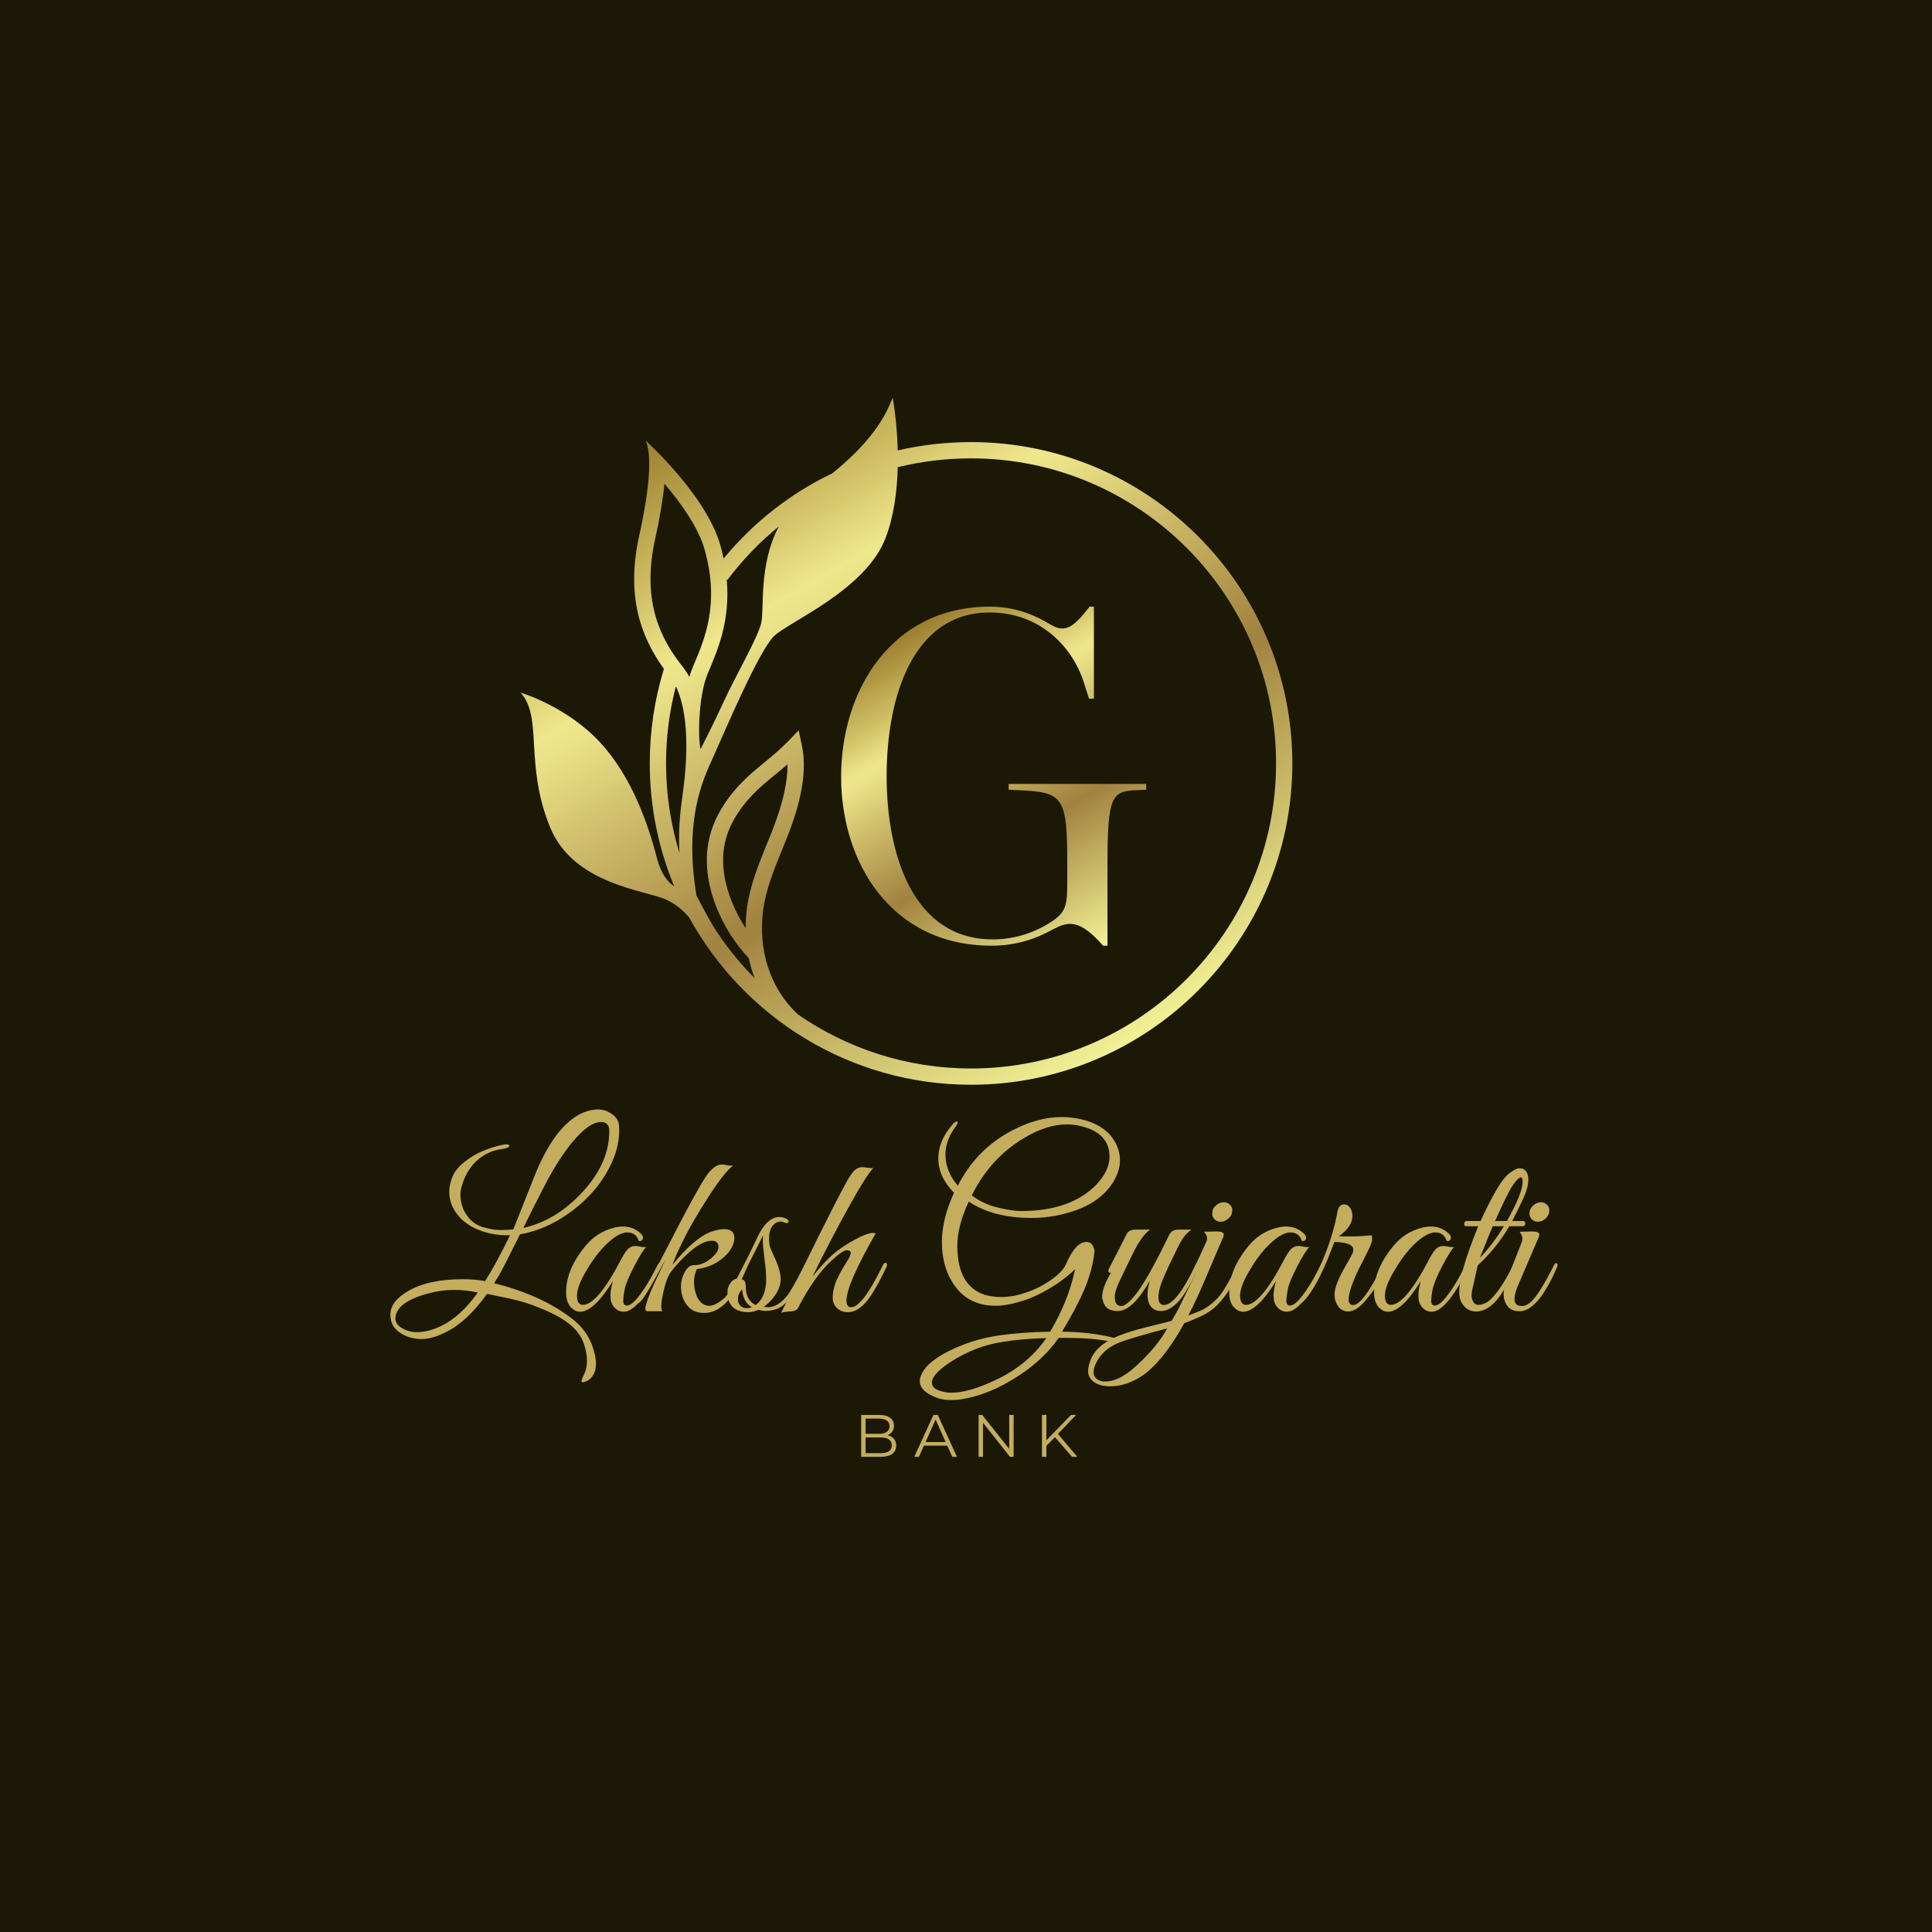 <svg xmlns="http://www.w3.org/2000/svg" xmlns:xlink="http://www.w3.org/1999/xlink" width="1080" zoomAndPan="magnify" viewBox="0 0 810 810" height="1080" preserveAspectRatio="xMidYMid meet" version="1.0"><defs><g/><clipPath id="7ac3db23c1"><path d="M 218.199 166.789 L 541.859 166.789 L 541.859 454.789 L 218.199 454.789 Z M 218.199 166.789 " clip-rule="nonzero"/></clipPath><clipPath id="c9e9e457d5"><path d="M 313.246 380.262 C 312.828 383.242 312.625 386.207 312.625 389.137 C 310.363 385.719 308.434 382.055 306.859 378.176 C 304.383 372.066 301.859 362.801 303.934 353.375 C 305.441 346.516 309.305 339.766 315.422 333.305 C 318.137 330.434 321.301 327.832 324.641 325.07 C 326.465 323.57 328.324 322.039 330.176 320.414 C 330.227 327.758 328.238 336.684 324.234 347.059 C 323.359 349.332 322.434 351.598 321.512 353.863 C 318.09 362.27 314.547 370.961 313.246 380.262 Z M 407.117 447.965 C 380.094 447.965 355.012 439.531 334.34 425.168 L 334.383 425.117 C 322.996 414.641 317.621 398.227 320.004 381.211 C 321.188 372.746 324.414 364.824 327.828 356.438 C 328.77 354.133 329.707 351.832 330.602 349.52 C 336.445 334.379 338.27 322.266 336.18 312.473 L 334.84 306.203 L 330.387 310.812 C 327.18 314.141 323.684 317.02 320.305 319.805 C 316.789 322.699 313.477 325.438 310.469 328.613 C 303.488 335.984 299.047 343.824 297.27 351.914 C 295.332 360.727 296.461 370.695 300.539 380.742 C 303.73 388.609 308.234 395.676 313.938 401.754 C 314.547 404.617 315.367 407.41 316.383 410.098 C 309.59 403.25 303.566 395.637 298.449 387.402 L 298.527 387.367 C 297.148 385.406 291.992 375.461 291.992 375.461 C 286.766 343.66 294.605 327.109 298.961 317.527 C 303.316 307.941 318.125 272.66 324.656 266.562 C 331.188 260.465 362.953 247.277 371.258 225.613 C 374.852 216.242 376.152 205.543 376.387 195.859 C 386.301 193.438 396.598 192.172 407.117 192.172 C 477.629 192.172 534.992 249.547 534.992 320.066 C 534.992 390.594 477.629 447.965 407.117 447.965 Z M 286.254 279.574 C 277.719 268.832 268.684 253.043 274.656 226.051 C 276.652 217.031 277.957 209.293 278.578 202.785 C 285.559 210.973 292.895 221.316 295.461 230.547 C 301.754 253.152 295.582 267.648 290.621 279.297 L 290.508 279.57 C 289.953 280.871 289.457 282.301 289.02 283.816 C 288.211 282.297 287.289 280.871 286.254 279.574 Z M 287.711 327.566 C 287.359 328.211 287.012 328.852 286.664 329.492 C 286.434 331.43 286.18 333.387 285.895 335.387 C 284.621 344.301 284.512 351.77 284.887 357.676 C 281.223 345.777 279.242 333.152 279.242 320.066 C 279.242 309.102 280.629 298.266 283.359 287.762 C 287.629 296.457 288.91 310.992 286.664 329.492 C 287.012 328.852 287.359 328.211 287.711 327.566 Z M 304.68 242.891 L 304.973 243.113 C 311.34 234.672 318.582 227.18 326.523 220.703 C 317.82 237.188 320.598 255.703 319.094 261.457 C 317.352 268.121 308.609 282.852 303.234 294.562 C 298.918 303.969 295.258 311.035 294.129 313.273 C 293.875 313.773 293.734 314.043 293.734 314.043 C 292.672 310.973 292.527 292.238 296.781 282.242 C 300.957 272.434 306.25 260.176 304.68 242.891 Z M 407.117 185.348 C 396.613 185.348 386.316 186.539 376.383 188.84 C 376.066 176.258 374.262 166.789 374.262 166.789 C 371.957 172.168 367.832 183.203 348.953 198.438 C 331.582 206.746 316.039 218.828 303.363 234.168 C 302.988 232.398 302.559 230.582 302.035 228.715 C 296.156 207.59 270.68 184.723 270.68 184.723 C 273.074 189.906 272.918 202.32 267.992 224.578 C 262.516 249.336 268.25 266.406 278.352 280.434 C 274.418 293.227 272.418 306.559 272.418 320.066 C 272.418 338.32 276.074 355.738 282.684 371.625 C 280.117 369.906 277.172 366.539 275.469 359.938 C 271.984 346.438 265.234 326.07 251.734 311.406 C 237.547 295.996 218.199 290.352 218.199 290.352 C 227.781 300.66 219.699 320.32 230.684 346.98 C 240.555 370.938 271 373.273 279.363 377.203 C 283.789 379.285 286.895 382.176 288.957 384.691 C 311.871 426.43 356.242 454.789 407.117 454.789 C 481.391 454.789 541.816 394.355 541.816 320.066 C 541.816 245.785 481.391 185.348 407.117 185.348 Z M 407.117 185.348 " clip-rule="nonzero"/></clipPath><clipPath id="57fe1e17b6"><path d="M 313.246 380.262 C 312.828 383.242 312.625 386.207 312.625 389.137 C 310.363 385.719 308.434 382.055 306.859 378.176 C 304.383 372.066 301.859 362.801 303.934 353.375 C 305.441 346.516 309.305 339.766 315.422 333.305 C 318.137 330.434 321.301 327.832 324.641 325.07 C 326.465 323.57 328.324 322.039 330.176 320.414 C 330.227 327.758 328.238 336.684 324.234 347.059 C 323.359 349.332 322.434 351.598 321.512 353.863 C 318.09 362.27 314.547 370.961 313.246 380.262 Z M 407.117 447.965 C 380.094 447.965 355.012 439.531 334.34 425.168 L 334.383 425.117 C 322.996 414.641 317.621 398.227 320.004 381.211 C 321.188 372.746 324.414 364.824 327.828 356.438 C 328.77 354.133 329.707 351.832 330.602 349.52 C 336.445 334.379 338.27 322.266 336.18 312.473 L 334.84 306.203 L 330.387 310.812 C 327.18 314.141 323.684 317.02 320.305 319.805 C 316.789 322.699 313.477 325.438 310.469 328.613 C 303.488 335.984 299.047 343.824 297.27 351.914 C 295.332 360.727 296.461 370.695 300.539 380.742 C 303.73 388.609 308.234 395.676 313.938 401.754 C 314.547 404.617 315.367 407.41 316.383 410.098 C 309.59 403.25 303.566 395.637 298.449 387.402 L 298.527 387.367 C 297.148 385.406 291.992 375.461 291.992 375.461 C 286.766 343.66 294.605 327.109 298.961 317.527 C 303.316 307.941 318.125 272.66 324.656 266.562 C 331.188 260.465 362.953 247.277 371.258 225.613 C 374.852 216.242 376.152 205.543 376.387 195.859 C 386.301 193.438 396.598 192.172 407.117 192.172 C 477.629 192.172 534.992 249.547 534.992 320.066 C 534.992 390.594 477.629 447.965 407.117 447.965 Z M 286.254 279.574 C 277.719 268.832 268.684 253.043 274.656 226.051 C 276.652 217.031 277.957 209.293 278.578 202.785 C 285.559 210.973 292.895 221.316 295.461 230.547 C 301.754 253.152 295.582 267.648 290.621 279.297 L 290.508 279.57 C 289.953 280.871 289.457 282.301 289.02 283.816 C 288.211 282.297 287.289 280.871 286.254 279.574 Z M 287.711 327.566 C 287.359 328.211 287.012 328.852 286.664 329.492 C 286.434 331.43 286.18 333.387 285.895 335.387 C 284.621 344.301 284.512 351.77 284.887 357.676 C 281.223 345.777 279.242 333.152 279.242 320.066 C 279.242 309.102 280.629 298.266 283.359 287.762 C 287.629 296.457 288.91 310.992 286.664 329.492 C 287.012 328.852 287.359 328.211 287.711 327.566 Z M 304.68 242.891 L 304.973 243.113 C 311.34 234.672 318.582 227.18 326.523 220.703 C 317.82 237.188 320.598 255.703 319.094 261.457 C 317.352 268.121 308.609 282.852 303.234 294.562 C 298.918 303.969 295.258 311.035 294.129 313.273 C 293.875 313.773 293.734 314.043 293.734 314.043 C 292.672 310.973 292.527 292.238 296.781 282.242 C 300.957 272.434 306.25 260.176 304.68 242.891 Z M 407.117 185.348 C 396.613 185.348 386.316 186.539 376.383 188.84 C 376.066 176.258 374.262 166.789 374.262 166.789 C 371.957 172.168 367.832 183.203 348.953 198.438 C 331.582 206.746 316.039 218.828 303.363 234.168 C 302.988 232.398 302.559 230.582 302.035 228.715 C 296.156 207.59 270.68 184.723 270.68 184.723 C 273.074 189.906 272.918 202.32 267.992 224.578 C 262.516 249.336 268.25 266.406 278.352 280.434 C 274.418 293.227 272.418 306.559 272.418 320.066 C 272.418 338.32 276.074 355.738 282.684 371.625 C 280.117 369.906 277.172 366.539 275.469 359.938 C 271.984 346.438 265.234 326.07 251.734 311.406 C 237.547 295.996 218.199 290.352 218.199 290.352 C 227.781 300.66 219.699 320.32 230.684 346.98 C 240.555 370.938 271 373.273 279.363 377.203 C 283.789 379.285 286.895 382.176 288.957 384.691 C 311.871 426.43 356.242 454.789 407.117 454.789 C 481.391 454.789 541.816 394.355 541.816 320.066 C 541.816 245.785 481.391 185.348 407.117 185.348 " clip-rule="nonzero"/></clipPath><clipPath id="ccc0a04451"><path d="M 299.102 594.941 L 666.504 382.789 L 460.91 26.637 L 93.512 238.789 Z M 299.102 594.941 " clip-rule="nonzero"/></clipPath><linearGradient x1="-0.154" gradientTransform="matrix(-160.043, -277.248, 277.203, -160.069, 460.704, 444.86)" y1="0" x2="1.131" gradientUnits="userSpaceOnUse" y2="0" id="710093dc5d"><stop stop-opacity="1" stop-color="rgb(94.899%, 94.499%, 58.8%)" offset="0"/><stop stop-opacity="1" stop-color="rgb(94.899%, 94.499%, 58.8%)" offset="0.062"/><stop stop-opacity="1" stop-color="rgb(94.899%, 94.499%, 58.8%)" offset="0.094"/><stop stop-opacity="1" stop-color="rgb(94.899%, 94.499%, 58.8%)" offset="0.109"/><stop stop-opacity="1" stop-color="rgb(94.87%, 94.47%, 58.8%)" offset="0.117"/><stop stop-opacity="1" stop-color="rgb(94.65%, 94.229%, 58.578%)" offset="0.121"/><stop stop-opacity="1" stop-color="rgb(94.46%, 94.019%, 58.359%)" offset="0.125"/><stop stop-opacity="1" stop-color="rgb(94.067%, 93.448%, 57.817%)" offset="0.129"/><stop stop-opacity="1" stop-color="rgb(93.677%, 92.877%, 57.277%)" offset="0.133"/><stop stop-opacity="1" stop-color="rgb(93.286%, 92.534%, 56.886%)" offset="0.137"/><stop stop-opacity="1" stop-color="rgb(92.896%, 92.192%, 56.496%)" offset="0.141"/><stop stop-opacity="1" stop-color="rgb(92.505%, 91.51%, 55.855%)" offset="0.145"/><stop stop-opacity="1" stop-color="rgb(92.114%, 90.829%, 55.214%)" offset="0.148"/><stop stop-opacity="1" stop-color="rgb(91.556%, 90.248%, 54.823%)" offset="0.152"/><stop stop-opacity="1" stop-color="rgb(90.999%, 89.667%, 54.433%)" offset="0.156"/><stop stop-opacity="1" stop-color="rgb(90.75%, 88.908%, 54.042%)" offset="0.16"/><stop stop-opacity="1" stop-color="rgb(90.503%, 88.152%, 53.651%)" offset="0.164"/><stop stop-opacity="1" stop-color="rgb(89.935%, 87.794%, 53.064%)" offset="0.168"/><stop stop-opacity="1" stop-color="rgb(89.369%, 87.439%, 52.477%)" offset="0.172"/><stop stop-opacity="1" stop-color="rgb(88.979%, 86.858%, 52.132%)" offset="0.176"/><stop stop-opacity="1" stop-color="rgb(88.588%, 86.276%, 51.788%)" offset="0.18"/><stop stop-opacity="1" stop-color="rgb(88.393%, 85.69%, 51.396%)" offset="0.184"/><stop stop-opacity="1" stop-color="rgb(88.199%, 85.106%, 51.006%)" offset="0.188"/><stop stop-opacity="1" stop-color="rgb(87.811%, 84.427%, 50.365%)" offset="0.191"/><stop stop-opacity="1" stop-color="rgb(87.425%, 83.749%, 49.724%)" offset="0.195"/><stop stop-opacity="1" stop-color="rgb(87.033%, 83.174%, 49.133%)" offset="0.199"/><stop stop-opacity="1" stop-color="rgb(86.642%, 82.6%, 48.543%)" offset="0.203"/><stop stop-opacity="1" stop-color="rgb(86.032%, 82.062%, 48.337%)" offset="0.207"/><stop stop-opacity="1" stop-color="rgb(85.423%, 81.523%, 48.132%)" offset="0.211"/><stop stop-opacity="1" stop-color="rgb(84.851%, 80.742%, 47.595%)" offset="0.215"/><stop stop-opacity="1" stop-color="rgb(84.28%, 79.961%, 47.06%)" offset="0.219"/><stop stop-opacity="1" stop-color="rgb(83.688%, 79.179%, 46.478%)" offset="0.223"/><stop stop-opacity="1" stop-color="rgb(83.098%, 78.398%, 45.897%)" offset="0.227"/><stop stop-opacity="1" stop-color="rgb(82.707%, 77.927%, 45.256%)" offset="0.23"/><stop stop-opacity="1" stop-color="rgb(82.317%, 77.455%, 44.617%)" offset="0.234"/><stop stop-opacity="1" stop-color="rgb(81.926%, 76.744%, 44.193%)" offset="0.238"/><stop stop-opacity="1" stop-color="rgb(81.535%, 76.035%, 43.77%)" offset="0.242"/><stop stop-opacity="1" stop-color="rgb(81.143%, 75.444%, 43.217%)" offset="0.246"/><stop stop-opacity="1" stop-color="rgb(80.753%, 74.854%, 42.665%)" offset="0.25"/><stop stop-opacity="1" stop-color="rgb(80.362%, 74.448%, 42.319%)" offset="0.254"/><stop stop-opacity="1" stop-color="rgb(79.971%, 74.043%, 41.972%)" offset="0.258"/><stop stop-opacity="1" stop-color="rgb(79.581%, 73.463%, 41.576%)" offset="0.262"/><stop stop-opacity="1" stop-color="rgb(79.19%, 72.884%, 41.18%)" offset="0.266"/><stop stop-opacity="1" stop-color="rgb(78.595%, 72.296%, 40.544%)" offset="0.27"/><stop stop-opacity="1" stop-color="rgb(78%, 71.709%, 39.908%)" offset="0.273"/><stop stop-opacity="1" stop-color="rgb(77.736%, 71.117%, 39.517%)" offset="0.277"/><stop stop-opacity="1" stop-color="rgb(77.472%, 70.526%, 39.127%)" offset="0.281"/><stop stop-opacity="1" stop-color="rgb(76.958%, 70.108%, 38.736%)" offset="0.285"/><stop stop-opacity="1" stop-color="rgb(76.445%, 69.691%, 38.345%)" offset="0.289"/><stop stop-opacity="1" stop-color="rgb(76.054%, 68.927%, 37.958%)" offset="0.293"/><stop stop-opacity="1" stop-color="rgb(75.664%, 68.164%, 37.572%)" offset="0.297"/><stop stop-opacity="1" stop-color="rgb(75.473%, 67.622%, 37.227%)" offset="0.301"/><stop stop-opacity="1" stop-color="rgb(75.282%, 67.082%, 36.882%)" offset="0.305"/><stop stop-opacity="1" stop-color="rgb(74.692%, 66.492%, 36.292%)" offset="0.309"/><stop stop-opacity="1" stop-color="rgb(74.101%, 65.901%, 35.701%)" offset="0.312"/><stop stop-opacity="1" stop-color="rgb(73.819%, 65.419%, 35.419%)" offset="0.316"/><stop stop-opacity="1" stop-color="rgb(73.538%, 64.938%, 35.138%)" offset="0.32"/><stop stop-opacity="1" stop-color="rgb(72.995%, 64.357%, 34.587%)" offset="0.324"/><stop stop-opacity="1" stop-color="rgb(72.453%, 63.776%, 34.038%)" offset="0.328"/><stop stop-opacity="1" stop-color="rgb(72.104%, 63.065%, 33.446%)" offset="0.332"/><stop stop-opacity="1" stop-color="rgb(71.756%, 62.355%, 32.855%)" offset="0.336"/><stop stop-opacity="1" stop-color="rgb(71.364%, 61.951%, 32.513%)" offset="0.34"/><stop stop-opacity="1" stop-color="rgb(70.973%, 61.548%, 32.173%)" offset="0.344"/><stop stop-opacity="1" stop-color="rgb(70.581%, 60.963%, 31.781%)" offset="0.348"/><stop stop-opacity="1" stop-color="rgb(70.19%, 60.381%, 31.39%)" offset="0.352"/><stop stop-opacity="1" stop-color="rgb(69.55%, 59.702%, 30.949%)" offset="0.355"/><stop stop-opacity="1" stop-color="rgb(68.91%, 59.023%, 30.51%)" offset="0.359"/><stop stop-opacity="1" stop-color="rgb(68.52%, 58.449%, 30.119%)" offset="0.363"/><stop stop-opacity="1" stop-color="rgb(68.129%, 57.877%, 29.729%)" offset="0.367"/><stop stop-opacity="1" stop-color="rgb(67.787%, 57.362%, 29.338%)" offset="0.371"/><stop stop-opacity="1" stop-color="rgb(67.447%, 56.848%, 28.947%)" offset="0.375"/><stop stop-opacity="1" stop-color="rgb(67.056%, 56.239%, 28.757%)" offset="0.379"/><stop stop-opacity="1" stop-color="rgb(66.666%, 55.632%, 28.566%)" offset="0.383"/><stop stop-opacity="1" stop-color="rgb(66.275%, 55.058%, 28.024%)" offset="0.387"/><stop stop-opacity="1" stop-color="rgb(65.884%, 54.485%, 27.484%)" offset="0.391"/><stop stop-opacity="1" stop-color="rgb(65.443%, 53.844%, 27.043%)" offset="0.395"/><stop stop-opacity="1" stop-color="rgb(65.002%, 53.203%, 26.602%)" offset="0.398"/><stop stop-opacity="1" stop-color="rgb(64.45%, 52.69%, 26.25%)" offset="0.402"/><stop stop-opacity="1" stop-color="rgb(63.899%, 52.179%, 25.899%)" offset="0.406"/><stop stop-opacity="1" stop-color="rgb(63.919%, 52.01%, 25.899%)" offset="0.422"/><stop stop-opacity="1" stop-color="rgb(64.331%, 52.38%, 26.111%)" offset="0.426"/><stop stop-opacity="1" stop-color="rgb(64.722%, 52.922%, 26.323%)" offset="0.43"/><stop stop-opacity="1" stop-color="rgb(65.314%, 53.514%, 26.714%)" offset="0.434"/><stop stop-opacity="1" stop-color="rgb(65.906%, 54.106%, 27.106%)" offset="0.438"/><stop stop-opacity="1" stop-color="rgb(66.345%, 54.745%, 27.495%)" offset="0.441"/><stop stop-opacity="1" stop-color="rgb(66.786%, 55.386%, 27.885%)" offset="0.445"/><stop stop-opacity="1" stop-color="rgb(67.168%, 55.977%, 28.442%)" offset="0.449"/><stop stop-opacity="1" stop-color="rgb(67.551%, 56.567%, 28.999%)" offset="0.453"/><stop stop-opacity="1" stop-color="rgb(67.9%, 56.976%, 29.224%)" offset="0.457"/><stop stop-opacity="1" stop-color="rgb(68.25%, 57.387%, 29.449%)" offset="0.461"/><stop stop-opacity="1" stop-color="rgb(68.655%, 57.924%, 29.84%)" offset="0.465"/><stop stop-opacity="1" stop-color="rgb(69.061%, 58.461%, 30.231%)" offset="0.469"/><stop stop-opacity="1" stop-color="rgb(69.638%, 59.238%, 30.623%)" offset="0.473"/><stop stop-opacity="1" stop-color="rgb(70.216%, 60.016%, 31.017%)" offset="0.477"/><stop stop-opacity="1" stop-color="rgb(70.654%, 60.654%, 31.454%)" offset="0.48"/><stop stop-opacity="1" stop-color="rgb(71.094%, 61.293%, 31.894%)" offset="0.484"/><stop stop-opacity="1" stop-color="rgb(71.484%, 61.713%, 32.272%)" offset="0.488"/><stop stop-opacity="1" stop-color="rgb(71.875%, 62.132%, 32.651%)" offset="0.492"/><stop stop-opacity="1" stop-color="rgb(72.415%, 62.672%, 33.203%)" offset="0.496"/><stop stop-opacity="1" stop-color="rgb(72.957%, 63.214%, 33.757%)" offset="0.5"/><stop stop-opacity="1" stop-color="rgb(73.347%, 63.976%, 34.348%)" offset="0.504"/><stop stop-opacity="1" stop-color="rgb(73.738%, 64.738%, 34.938%)" offset="0.508"/><stop stop-opacity="1" stop-color="rgb(74.129%, 65.129%, 35.129%)" offset="0.512"/><stop stop-opacity="1" stop-color="rgb(74.521%, 65.52%, 35.32%)" offset="0.516"/><stop stop-opacity="1" stop-color="rgb(74.96%, 66.161%, 35.76%)" offset="0.52"/><stop stop-opacity="1" stop-color="rgb(75.401%, 66.801%, 36.201%)" offset="0.523"/><stop stop-opacity="1" stop-color="rgb(75.792%, 67.224%, 36.749%)" offset="0.527"/><stop stop-opacity="1" stop-color="rgb(76.184%, 67.647%, 37.299%)" offset="0.531"/><stop stop-opacity="1" stop-color="rgb(76.765%, 68.355%, 37.514%)" offset="0.535"/><stop stop-opacity="1" stop-color="rgb(77.348%, 69.064%, 37.73%)" offset="0.539"/><stop stop-opacity="1" stop-color="rgb(77.698%, 69.655%, 38.289%)" offset="0.543"/><stop stop-opacity="1" stop-color="rgb(78.047%, 70.247%, 38.847%)" offset="0.547"/><stop stop-opacity="1" stop-color="rgb(78.438%, 70.837%, 39.238%)" offset="0.551"/><stop stop-opacity="1" stop-color="rgb(78.828%, 71.428%, 39.629%)" offset="0.555"/><stop stop-opacity="1" stop-color="rgb(79.221%, 71.97%, 40.021%)" offset="0.559"/><stop stop-opacity="1" stop-color="rgb(79.613%, 72.513%, 40.413%)" offset="0.562"/><stop stop-opacity="1" stop-color="rgb(80.052%, 72.998%, 40.898%)" offset="0.566"/><stop stop-opacity="1" stop-color="rgb(80.492%, 73.483%, 41.383%)" offset="0.57"/><stop stop-opacity="1" stop-color="rgb(81.082%, 74.065%, 41.919%)" offset="0.574"/><stop stop-opacity="1" stop-color="rgb(81.673%, 74.648%, 42.455%)" offset="0.578"/><stop stop-opacity="1" stop-color="rgb(82.056%, 75.229%, 42.804%)" offset="0.582"/><stop stop-opacity="1" stop-color="rgb(82.44%, 75.81%, 43.155%)" offset="0.586"/><stop stop-opacity="1" stop-color="rgb(82.788%, 76.373%, 43.546%)" offset="0.59"/><stop stop-opacity="1" stop-color="rgb(83.136%, 76.936%, 43.936%)" offset="0.594"/><stop stop-opacity="1" stop-color="rgb(83.542%, 77.48%, 44.53%)" offset="0.598"/><stop stop-opacity="1" stop-color="rgb(83.949%, 78.024%, 45.125%)" offset="0.602"/><stop stop-opacity="1" stop-color="rgb(84.624%, 78.711%, 45.612%)" offset="0.605"/><stop stop-opacity="1" stop-color="rgb(85.3%, 79.399%, 46.1%)" offset="0.609"/><stop stop-opacity="1" stop-color="rgb(86.04%, 80.18%, 46.64%)" offset="0.613"/><stop stop-opacity="1" stop-color="rgb(86.781%, 80.963%, 47.182%)" offset="0.617"/><stop stop-opacity="1" stop-color="rgb(87.164%, 81.512%, 47.722%)" offset="0.621"/><stop stop-opacity="1" stop-color="rgb(87.547%, 82.063%, 48.262%)" offset="0.625"/><stop stop-opacity="1" stop-color="rgb(87.895%, 82.603%, 48.653%)" offset="0.629"/><stop stop-opacity="1" stop-color="rgb(88.245%, 83.144%, 49.045%)" offset="0.633"/><stop stop-opacity="1" stop-color="rgb(88.635%, 83.734%, 49.635%)" offset="0.637"/><stop stop-opacity="1" stop-color="rgb(89.026%, 84.326%, 50.226%)" offset="0.641"/><stop stop-opacity="1" stop-color="rgb(89.467%, 84.967%, 50.667%)" offset="0.645"/><stop stop-opacity="1" stop-color="rgb(89.908%, 85.608%, 51.108%)" offset="0.648"/><stop stop-opacity="1" stop-color="rgb(90.343%, 86.198%, 51.688%)" offset="0.652"/><stop stop-opacity="1" stop-color="rgb(90.779%, 86.789%, 52.267%)" offset="0.656"/><stop stop-opacity="1" stop-color="rgb(91.324%, 87.329%, 52.455%)" offset="0.66"/><stop stop-opacity="1" stop-color="rgb(91.87%, 87.871%, 52.643%)" offset="0.664"/><stop stop-opacity="1" stop-color="rgb(92.21%, 88.287%, 53.197%)" offset="0.668"/><stop stop-opacity="1" stop-color="rgb(92.552%, 88.705%, 53.752%)" offset="0.672"/><stop stop-opacity="1" stop-color="rgb(92.926%, 89.27%, 54.143%)" offset="0.676"/><stop stop-opacity="1" stop-color="rgb(93.3%, 89.835%, 54.533%)" offset="0.68"/><stop stop-opacity="1" stop-color="rgb(93.477%, 90.195%, 54.694%)" offset="0.684"/><stop stop-opacity="1" stop-color="rgb(93.655%, 90.555%, 54.855%)" offset="0.688"/><stop stop-opacity="1" stop-color="rgb(93.04%, 89.679%, 54.131%)" offset="0.691"/><stop stop-opacity="1" stop-color="rgb(92.426%, 88.803%, 53.406%)" offset="0.695"/><stop stop-opacity="1" stop-color="rgb(91.872%, 88.071%, 52.522%)" offset="0.699"/><stop stop-opacity="1" stop-color="rgb(91.319%, 87.34%, 51.64%)" offset="0.703"/><stop stop-opacity="1" stop-color="rgb(90.729%, 86.559%, 51.027%)" offset="0.707"/><stop stop-opacity="1" stop-color="rgb(90.138%, 85.777%, 50.415%)" offset="0.711"/><stop stop-opacity="1" stop-color="rgb(89.546%, 84.995%, 49.464%)" offset="0.715"/><stop stop-opacity="1" stop-color="rgb(88.956%, 84.213%, 48.514%)" offset="0.719"/><stop stop-opacity="1" stop-color="rgb(88.365%, 83.427%, 47.974%)" offset="0.723"/><stop stop-opacity="1" stop-color="rgb(87.775%, 82.642%, 47.433%)" offset="0.727"/><stop stop-opacity="1" stop-color="rgb(87.131%, 81.961%, 46.559%)" offset="0.73"/><stop stop-opacity="1" stop-color="rgb(86.487%, 81.281%, 45.686%)" offset="0.734"/><stop stop-opacity="1" stop-color="rgb(85.706%, 80.151%, 44.705%)" offset="0.738"/><stop stop-opacity="1" stop-color="rgb(84.924%, 79.024%, 43.724%)" offset="0.742"/><stop stop-opacity="1" stop-color="rgb(84.341%, 78.25%, 43.15%)" offset="0.746"/><stop stop-opacity="1" stop-color="rgb(83.76%, 77.478%, 42.578%)" offset="0.75"/><stop stop-opacity="1" stop-color="rgb(83.185%, 76.738%, 41.838%)" offset="0.754"/><stop stop-opacity="1" stop-color="rgb(82.61%, 75.998%, 41.098%)" offset="0.758"/><stop stop-opacity="1" stop-color="rgb(81.888%, 75.232%, 40.315%)" offset="0.762"/><stop stop-opacity="1" stop-color="rgb(81.166%, 74.466%, 39.534%)" offset="0.766"/><stop stop-opacity="1" stop-color="rgb(80.669%, 73.769%, 38.708%)" offset="0.77"/><stop stop-opacity="1" stop-color="rgb(80.171%, 73.071%, 37.885%)" offset="0.773"/><stop stop-opacity="1" stop-color="rgb(79.437%, 72.388%, 37.343%)" offset="0.777"/><stop stop-opacity="1" stop-color="rgb(78.703%, 71.704%, 36.803%)" offset="0.781"/><stop stop-opacity="1" stop-color="rgb(78.284%, 71.074%, 36.172%)" offset="0.785"/><stop stop-opacity="1" stop-color="rgb(77.864%, 70.444%, 35.544%)" offset="0.789"/><stop stop-opacity="1" stop-color="rgb(77.151%, 69.662%, 34.962%)" offset="0.793"/><stop stop-opacity="1" stop-color="rgb(76.44%, 68.881%, 34.381%)" offset="0.797"/><stop stop-opacity="1" stop-color="rgb(76.028%, 68.149%, 33.62%)" offset="0.801"/><stop stop-opacity="1" stop-color="rgb(75.618%, 67.418%, 32.858%)" offset="0.805"/><stop stop-opacity="1" stop-color="rgb(75.043%, 66.829%, 32.498%)" offset="0.809"/><stop stop-opacity="1" stop-color="rgb(74.469%, 66.24%, 32.14%)" offset="0.812"/><stop stop-opacity="1" stop-color="rgb(73.979%, 65.366%, 31.465%)" offset="0.816"/><stop stop-opacity="1" stop-color="rgb(73.491%, 64.491%, 30.791%)" offset="0.82"/><stop stop-opacity="1" stop-color="rgb(72.601%, 63.721%, 30.009%)" offset="0.824"/><stop stop-opacity="1" stop-color="rgb(71.713%, 62.95%, 29.228%)" offset="0.828"/><stop stop-opacity="1" stop-color="rgb(71.123%, 62.207%, 28.488%)" offset="0.832"/><stop stop-opacity="1" stop-color="rgb(70.532%, 61.465%, 27.75%)" offset="0.836"/><stop stop-opacity="1" stop-color="rgb(70.117%, 60.683%, 27.2%)" offset="0.84"/><stop stop-opacity="1" stop-color="rgb(69.702%, 59.901%, 26.651%)" offset="0.844"/><stop stop-opacity="1" stop-color="rgb(68.93%, 59.109%, 26.234%)" offset="0.848"/><stop stop-opacity="1" stop-color="rgb(68.159%, 58.318%, 25.818%)" offset="0.852"/><stop stop-opacity="1" stop-color="rgb(67.574%, 57.497%, 25.146%)" offset="0.855"/><stop stop-opacity="1" stop-color="rgb(66.988%, 56.676%, 24.475%)" offset="0.859"/><stop stop-opacity="1" stop-color="rgb(66.396%, 55.893%, 23.894%)" offset="0.863"/><stop stop-opacity="1" stop-color="rgb(65.805%, 55.112%, 23.312%)" offset="0.867"/><stop stop-opacity="1" stop-color="rgb(65.215%, 54.33%, 22.78%)" offset="0.871"/><stop stop-opacity="1" stop-color="rgb(64.624%, 53.549%, 22.249%)" offset="0.875"/><stop stop-opacity="1" stop-color="rgb(64.204%, 52.974%, 21.667%)" offset="0.879"/><stop stop-opacity="1" stop-color="rgb(63.786%, 52.4%, 21.086%)" offset="0.883"/><stop stop-opacity="1" stop-color="rgb(63.208%, 51.66%, 20.323%)" offset="0.887"/><stop stop-opacity="1" stop-color="rgb(62.631%, 50.922%, 19.56%)" offset="0.891"/><stop stop-opacity="1" stop-color="rgb(61.916%, 50.16%, 18.979%)" offset="0.895"/><stop stop-opacity="1" stop-color="rgb(61.2%, 49.399%, 18.399%)" offset="0.898"/><stop stop-opacity="1" stop-color="rgb(61.2%, 49.399%, 18.399%)" offset="0.906"/><stop stop-opacity="1" stop-color="rgb(61.2%, 49.399%, 18.399%)" offset="0.938"/><stop stop-opacity="1" stop-color="rgb(61.2%, 49.399%, 18.399%)" offset="1"/></linearGradient><clipPath id="ddc0fafcab"><path d="M 352.383 254 L 480.812 254 L 480.812 396.613 L 352.383 396.613 Z M 352.383 254 " clip-rule="nonzero"/></clipPath><clipPath id="42efc95ede"><path d="M 422.891 331.098 L 427.156 331.301 C 445.633 332.113 447.457 333.941 447.457 361.965 L 447.457 369.477 C 447.457 379.023 447.055 382.07 441.57 385.926 C 434.465 390.801 425.734 393.844 416.191 393.844 C 383.098 393.844 371.727 358.715 371.727 325.41 C 371.727 291.906 382.895 256.777 414.973 256.777 C 435.684 256.777 449.488 270.785 454.363 286.016 L 456.594 292.922 L 458.625 292.922 L 458.625 254.336 L 456.801 254.336 C 451.52 261.242 448.68 263.477 445.227 263.477 C 442.992 263.477 441.164 262.258 438.324 260.633 C 431.625 256.777 423.703 254.336 414.973 254.336 C 373.961 254.336 352.641 289.266 352.641 325.613 C 352.641 361.559 373.555 396.488 415.785 396.488 C 425.938 396.488 434.262 393.645 441.57 389.582 C 444.617 387.957 446.645 387.348 448.68 387.348 C 452.535 387.348 456.801 389.988 462.484 396.488 L 464.312 396.488 L 464.312 361.965 C 464.312 333.941 466.141 331.707 476.289 331.301 L 480.555 331.098 L 480.555 328.66 L 422.891 328.66 Z M 422.891 331.098 " clip-rule="nonzero"/></clipPath><clipPath id="71e8377cc4"><path d="M 422.891 331.098 L 427.156 331.301 C 445.633 332.113 447.457 333.941 447.457 361.965 L 447.457 369.477 C 447.457 379.023 447.055 382.07 441.57 385.926 C 434.465 390.801 425.734 393.844 416.191 393.844 C 383.098 393.844 371.727 358.715 371.727 325.41 C 371.727 291.906 382.895 256.777 414.973 256.777 C 435.684 256.777 449.488 270.785 454.363 286.016 L 456.594 292.922 L 458.625 292.922 L 458.625 254.336 L 456.801 254.336 C 451.52 261.242 448.68 263.477 445.227 263.477 C 442.992 263.477 441.164 262.258 438.324 260.633 C 431.625 256.777 423.703 254.336 414.973 254.336 C 373.961 254.336 352.641 289.266 352.641 325.613 C 352.641 361.559 373.555 396.488 415.785 396.488 C 425.938 396.488 434.262 393.645 441.57 389.582 C 444.617 387.957 446.645 387.348 448.68 387.348 C 452.535 387.348 456.801 389.988 462.484 396.488 L 464.312 396.488 L 464.312 361.965 C 464.312 333.941 466.141 331.707 476.289 331.301 L 480.555 331.098 L 480.555 328.66 L 422.891 328.66 L 422.891 331.098 " clip-rule="nonzero"/></clipPath><clipPath id="75301643dc"><path d="M 384.621 451.883 L 542.098 360.949 L 448.578 198.941 L 291.102 289.875 Z M 384.621 451.883 " clip-rule="nonzero"/></clipPath><linearGradient x1="-0.052" gradientTransform="matrix(-78.085, -135.27, 135.248, -78.098, 461.422, 398.229)" y1="0" x2="1.146" gradientUnits="userSpaceOnUse" y2="0" id="ab5058612b"><stop stop-opacity="1" stop-color="rgb(94.899%, 94.499%, 58.8%)" offset="0"/><stop stop-opacity="1" stop-color="rgb(94.891%, 94.499%, 58.8%)" offset="0.031"/><stop stop-opacity="1" stop-color="rgb(94.788%, 94.499%, 58.8%)" offset="0.039"/><stop stop-opacity="1" stop-color="rgb(94.585%, 94.479%, 58.78%)" offset="0.047"/><stop stop-opacity="1" stop-color="rgb(94.089%, 93.878%, 58.179%)" offset="0.051"/><stop stop-opacity="1" stop-color="rgb(93.7%, 93.298%, 57.599%)" offset="0.055"/><stop stop-opacity="1" stop-color="rgb(93.509%, 92.764%, 57.259%)" offset="0.059"/><stop stop-opacity="1" stop-color="rgb(93.318%, 92.232%, 56.918%)" offset="0.062"/><stop stop-opacity="1" stop-color="rgb(92.885%, 91.783%, 56.477%)" offset="0.066"/><stop stop-opacity="1" stop-color="rgb(92.451%, 91.336%, 56.036%)" offset="0.07"/><stop stop-opacity="1" stop-color="rgb(92.104%, 90.746%, 55.624%)" offset="0.074"/><stop stop-opacity="1" stop-color="rgb(91.756%, 90.155%, 55.212%)" offset="0.078"/><stop stop-opacity="1" stop-color="rgb(91.365%, 89.565%, 54.643%)" offset="0.082"/><stop stop-opacity="1" stop-color="rgb(90.974%, 88.974%, 54.074%)" offset="0.086"/><stop stop-opacity="1" stop-color="rgb(90.584%, 88.582%, 53.683%)" offset="0.09"/><stop stop-opacity="1" stop-color="rgb(90.193%, 88.19%, 53.293%)" offset="0.094"/><stop stop-opacity="1" stop-color="rgb(89.803%, 87.651%, 52.902%)" offset="0.098"/><stop stop-opacity="1" stop-color="rgb(89.412%, 87.112%, 52.513%)" offset="0.102"/><stop stop-opacity="1" stop-color="rgb(88.971%, 86.472%, 52.122%)" offset="0.105"/><stop stop-opacity="1" stop-color="rgb(88.531%, 85.831%, 51.732%)" offset="0.109"/><stop stop-opacity="1" stop-color="rgb(88.147%, 85.24%, 51.141%)" offset="0.113"/><stop stop-opacity="1" stop-color="rgb(87.762%, 84.65%, 50.551%)" offset="0.117"/><stop stop-opacity="1" stop-color="rgb(87.616%, 84.059%, 50.16%)" offset="0.121"/><stop stop-opacity="1" stop-color="rgb(87.469%, 83.469%, 49.77%)" offset="0.125"/><stop stop-opacity="1" stop-color="rgb(87.079%, 83.073%, 49.184%)" offset="0.129"/><stop stop-opacity="1" stop-color="rgb(86.688%, 82.68%, 48.599%)" offset="0.133"/><stop stop-opacity="1" stop-color="rgb(86.101%, 82.143%, 48.402%)" offset="0.137"/><stop stop-opacity="1" stop-color="rgb(85.515%, 81.607%, 48.207%)" offset="0.141"/><stop stop-opacity="1" stop-color="rgb(84.869%, 80.766%, 47.58%)" offset="0.145"/><stop stop-opacity="1" stop-color="rgb(84.225%, 79.926%, 46.953%)" offset="0.148"/><stop stop-opacity="1" stop-color="rgb(83.835%, 79.335%, 46.399%)" offset="0.152"/><stop stop-opacity="1" stop-color="rgb(83.446%, 78.745%, 45.845%)" offset="0.156"/><stop stop-opacity="1" stop-color="rgb(83.058%, 78.34%, 45.454%)" offset="0.16"/><stop stop-opacity="1" stop-color="rgb(82.672%, 77.937%, 45.064%)" offset="0.164"/><stop stop-opacity="1" stop-color="rgb(82.327%, 77.209%, 44.473%)" offset="0.168"/><stop stop-opacity="1" stop-color="rgb(81.982%, 76.483%, 43.883%)" offset="0.172"/><stop stop-opacity="1" stop-color="rgb(81.592%, 76.093%, 43.69%)" offset="0.176"/><stop stop-opacity="1" stop-color="rgb(81.203%, 75.702%, 43.5%)" offset="0.18"/><stop stop-opacity="1" stop-color="rgb(80.812%, 75.111%, 42.957%)" offset="0.184"/><stop stop-opacity="1" stop-color="rgb(80.421%, 74.521%, 42.415%)" offset="0.188"/><stop stop-opacity="1" stop-color="rgb(79.98%, 73.88%, 41.977%)" offset="0.191"/><stop stop-opacity="1" stop-color="rgb(79.539%, 73.239%, 41.541%)" offset="0.195"/><stop stop-opacity="1" stop-color="rgb(79.149%, 72.833%, 41.15%)" offset="0.199"/><stop stop-opacity="1" stop-color="rgb(78.758%, 72.429%, 40.759%)" offset="0.203"/><stop stop-opacity="1" stop-color="rgb(78.368%, 71.902%, 40.169%)" offset="0.207"/><stop stop-opacity="1" stop-color="rgb(77.979%, 71.378%, 39.578%)" offset="0.211"/><stop stop-opacity="1" stop-color="rgb(77.637%, 70.985%, 39.388%)" offset="0.215"/><stop stop-opacity="1" stop-color="rgb(77.296%, 70.595%, 39.197%)" offset="0.219"/><stop stop-opacity="1" stop-color="rgb(76.906%, 70.004%, 38.806%)" offset="0.223"/><stop stop-opacity="1" stop-color="rgb(76.515%, 69.415%, 38.416%)" offset="0.227"/><stop stop-opacity="1" stop-color="rgb(76.074%, 68.75%, 37.982%)" offset="0.23"/><stop stop-opacity="1" stop-color="rgb(75.635%, 68.086%, 37.55%)" offset="0.234"/><stop stop-opacity="1" stop-color="rgb(75.244%, 67.569%, 37.001%)" offset="0.238"/><stop stop-opacity="1" stop-color="rgb(74.854%, 67.053%, 36.453%)" offset="0.242"/><stop stop-opacity="1" stop-color="rgb(74.477%, 66.463%, 36.076%)" offset="0.246"/><stop stop-opacity="1" stop-color="rgb(74.1%, 65.872%, 35.699%)" offset="0.25"/><stop stop-opacity="1" stop-color="rgb(73.895%, 65.482%, 35.492%)" offset="0.254"/><stop stop-opacity="1" stop-color="rgb(73.691%, 65.091%, 35.284%)" offset="0.258"/><stop stop-opacity="1" stop-color="rgb(73.106%, 64.507%, 34.697%)" offset="0.262"/><stop stop-opacity="1" stop-color="rgb(72.522%, 63.922%, 34.111%)" offset="0.266"/><stop stop-opacity="1" stop-color="rgb(72.125%, 63.284%, 33.67%)" offset="0.27"/><stop stop-opacity="1" stop-color="rgb(71.73%, 62.646%, 33.229%)" offset="0.273"/><stop stop-opacity="1" stop-color="rgb(71.339%, 62.271%, 32.845%)" offset="0.277"/><stop stop-opacity="1" stop-color="rgb(70.949%, 61.897%, 32.462%)" offset="0.281"/><stop stop-opacity="1" stop-color="rgb(70.558%, 61.131%, 32.114%)" offset="0.285"/><stop stop-opacity="1" stop-color="rgb(70.168%, 60.367%, 31.767%)" offset="0.289"/><stop stop-opacity="1" stop-color="rgb(69.777%, 59.976%, 31.377%)" offset="0.293"/><stop stop-opacity="1" stop-color="rgb(69.386%, 59.586%, 30.986%)" offset="0.297"/><stop stop-opacity="1" stop-color="rgb(68.996%, 58.998%, 30.595%)" offset="0.301"/><stop stop-opacity="1" stop-color="rgb(68.605%, 58.411%, 30.205%)" offset="0.305"/><stop stop-opacity="1" stop-color="rgb(68.214%, 58.017%, 29.814%)" offset="0.309"/><stop stop-opacity="1" stop-color="rgb(67.824%, 57.625%, 29.424%)" offset="0.312"/><stop stop-opacity="1" stop-color="rgb(67.433%, 57.005%, 29.182%)" offset="0.316"/><stop stop-opacity="1" stop-color="rgb(67.043%, 56.387%, 28.943%)" offset="0.32"/><stop stop-opacity="1" stop-color="rgb(66.67%, 55.824%, 28.552%)" offset="0.324"/><stop stop-opacity="1" stop-color="rgb(66.299%, 55.263%, 28.162%)" offset="0.328"/><stop stop-opacity="1" stop-color="rgb(66.09%, 54.672%, 27.821%)" offset="0.332"/><stop stop-opacity="1" stop-color="rgb(65.881%, 54.082%, 27.481%)" offset="0.336"/><stop stop-opacity="1" stop-color="rgb(65.291%, 53.691%, 27.09%)" offset="0.34"/><stop stop-opacity="1" stop-color="rgb(64.7%, 53.3%, 26.7%)" offset="0.344"/><stop stop-opacity="1" stop-color="rgb(64.31%, 52.567%, 26.309%)" offset="0.348"/><stop stop-opacity="1" stop-color="rgb(63.919%, 51.834%, 25.919%)" offset="0.352"/><stop stop-opacity="1" stop-color="rgb(63.539%, 51.447%, 25.539%)" offset="0.355"/><stop stop-opacity="1" stop-color="rgb(63.161%, 51.06%, 25.16%)" offset="0.359"/><stop stop-opacity="1" stop-color="rgb(63.551%, 51.451%, 25.529%)" offset="0.363"/><stop stop-opacity="1" stop-color="rgb(63.942%, 51.842%, 25.899%)" offset="0.367"/><stop stop-opacity="1" stop-color="rgb(64.333%, 52.382%, 26.111%)" offset="0.371"/><stop stop-opacity="1" stop-color="rgb(64.723%, 52.922%, 26.323%)" offset="0.375"/><stop stop-opacity="1" stop-color="rgb(65.112%, 53.314%, 26.714%)" offset="0.379"/><stop stop-opacity="1" stop-color="rgb(65.503%, 53.708%, 27.104%)" offset="0.383"/><stop stop-opacity="1" stop-color="rgb(65.894%, 54.295%, 27.446%)" offset="0.387"/><stop stop-opacity="1" stop-color="rgb(66.284%, 54.884%, 27.788%)" offset="0.391"/><stop stop-opacity="1" stop-color="rgb(66.891%, 55.525%, 28.226%)" offset="0.395"/><stop stop-opacity="1" stop-color="rgb(67.499%, 56.166%, 28.665%)" offset="0.398"/><stop stop-opacity="1" stop-color="rgb(67.673%, 56.573%, 28.856%)" offset="0.402"/><stop stop-opacity="1" stop-color="rgb(67.847%, 56.982%, 29.047%)" offset="0.406"/><stop stop-opacity="1" stop-color="rgb(68.251%, 57.52%, 29.622%)" offset="0.41"/><stop stop-opacity="1" stop-color="rgb(68.657%, 58.057%, 30.199%)" offset="0.414"/><stop stop-opacity="1" stop-color="rgb(69.232%, 58.632%, 30.403%)" offset="0.418"/><stop stop-opacity="1" stop-color="rgb(69.809%, 59.209%, 30.609%)" offset="0.422"/><stop stop-opacity="1" stop-color="rgb(70.2%, 59.599%, 31%)" offset="0.426"/><stop stop-opacity="1" stop-color="rgb(70.59%, 59.99%, 31.39%)" offset="0.43"/><stop stop-opacity="1" stop-color="rgb(70.981%, 60.58%, 31.781%)" offset="0.434"/><stop stop-opacity="1" stop-color="rgb(71.371%, 61.171%, 32.172%)" offset="0.438"/><stop stop-opacity="1" stop-color="rgb(71.631%, 61.83%, 32.588%)" offset="0.441"/><stop stop-opacity="1" stop-color="rgb(71.892%, 62.491%, 33.005%)" offset="0.445"/><stop stop-opacity="1" stop-color="rgb(72.412%, 63.028%, 33.568%)" offset="0.449"/><stop stop-opacity="1" stop-color="rgb(72.932%, 63.567%, 34.132%)" offset="0.453"/><stop stop-opacity="1" stop-color="rgb(73.323%, 64.14%, 34.523%)" offset="0.457"/><stop stop-opacity="1" stop-color="rgb(73.714%, 64.714%, 34.914%)" offset="0.461"/><stop stop-opacity="1" stop-color="rgb(74.104%, 65.105%, 35.304%)" offset="0.465"/><stop stop-opacity="1" stop-color="rgb(74.495%, 65.495%, 35.695%)" offset="0.469"/><stop stop-opacity="1" stop-color="rgb(74.886%, 66.086%, 35.896%)" offset="0.473"/><stop stop-opacity="1" stop-color="rgb(75.276%, 66.676%, 36.099%)" offset="0.477"/><stop stop-opacity="1" stop-color="rgb(75.716%, 67.139%, 36.528%)" offset="0.48"/><stop stop-opacity="1" stop-color="rgb(76.157%, 67.601%, 36.957%)" offset="0.484"/><stop stop-opacity="1" stop-color="rgb(76.547%, 68.32%, 37.297%)" offset="0.488"/><stop stop-opacity="1" stop-color="rgb(76.938%, 69.038%, 37.639%)" offset="0.492"/><stop stop-opacity="1" stop-color="rgb(77.469%, 69.438%, 38.219%)" offset="0.496"/><stop stop-opacity="1" stop-color="rgb(78%, 69.839%, 38.799%)" offset="0.5"/><stop stop-opacity="1" stop-color="rgb(78.2%, 70.419%, 38.998%)" offset="0.504"/><stop stop-opacity="1" stop-color="rgb(78.4%, 71.001%, 39.2%)" offset="0.508"/><stop stop-opacity="1" stop-color="rgb(78.79%, 71.582%, 39.59%)" offset="0.512"/><stop stop-opacity="1" stop-color="rgb(79.181%, 72.163%, 39.981%)" offset="0.516"/><stop stop-opacity="1" stop-color="rgb(79.652%, 72.563%, 40.453%)" offset="0.52"/><stop stop-opacity="1" stop-color="rgb(80.125%, 72.963%, 40.926%)" offset="0.523"/><stop stop-opacity="1" stop-color="rgb(80.684%, 73.553%, 41.484%)" offset="0.527"/><stop stop-opacity="1" stop-color="rgb(81.244%, 74.144%, 42.044%)" offset="0.531"/><stop stop-opacity="1" stop-color="rgb(81.635%, 74.547%, 42.244%)" offset="0.535"/><stop stop-opacity="1" stop-color="rgb(82.025%, 74.95%, 42.444%)" offset="0.539"/><stop stop-opacity="1" stop-color="rgb(82.365%, 75.728%, 42.975%)" offset="0.543"/><stop stop-opacity="1" stop-color="rgb(82.706%, 76.506%, 43.506%)" offset="0.547"/><stop stop-opacity="1" stop-color="rgb(83.096%, 76.897%, 43.896%)" offset="0.551"/><stop stop-opacity="1" stop-color="rgb(83.487%, 77.287%, 44.287%)" offset="0.555"/><stop stop-opacity="1" stop-color="rgb(84.061%, 77.811%, 44.678%)" offset="0.559"/><stop stop-opacity="1" stop-color="rgb(84.636%, 78.336%, 45.068%)" offset="0.562"/><stop stop-opacity="1" stop-color="rgb(84.917%, 79.016%, 45.708%)" offset="0.566"/><stop stop-opacity="1" stop-color="rgb(85.197%, 79.698%, 46.349%)" offset="0.57"/><stop stop-opacity="1" stop-color="rgb(85.963%, 80.464%, 46.935%)" offset="0.574"/><stop stop-opacity="1" stop-color="rgb(86.729%, 81.23%, 47.522%)" offset="0.578"/><stop stop-opacity="1" stop-color="rgb(87.119%, 81.819%, 47.865%)" offset="0.582"/><stop stop-opacity="1" stop-color="rgb(87.508%, 82.408%, 48.21%)" offset="0.586"/><stop stop-opacity="1" stop-color="rgb(87.849%, 82.75%, 48.601%)" offset="0.59"/><stop stop-opacity="1" stop-color="rgb(88.191%, 83.092%, 48.991%)" offset="0.594"/><stop stop-opacity="1" stop-color="rgb(88.582%, 83.669%, 49.382%)" offset="0.598"/><stop stop-opacity="1" stop-color="rgb(88.972%, 84.247%, 49.773%)" offset="0.602"/><stop stop-opacity="1" stop-color="rgb(89.413%, 84.727%, 50.414%)" offset="0.605"/><stop stop-opacity="1" stop-color="rgb(89.854%, 85.208%, 51.054%)" offset="0.609"/><stop stop-opacity="1" stop-color="rgb(90.244%, 85.789%, 51.445%)" offset="0.613"/><stop stop-opacity="1" stop-color="rgb(90.634%, 86.371%, 51.836%)" offset="0.617"/><stop stop-opacity="1" stop-color="rgb(91.025%, 86.942%, 52.176%)" offset="0.621"/><stop stop-opacity="1" stop-color="rgb(91.415%, 87.512%, 52.516%)" offset="0.625"/><stop stop-opacity="1" stop-color="rgb(91.806%, 88.052%, 53.105%)" offset="0.629"/><stop stop-opacity="1" stop-color="rgb(92.197%, 88.594%, 53.694%)" offset="0.633"/><stop stop-opacity="1" stop-color="rgb(92.537%, 89.175%, 54.086%)" offset="0.637"/><stop stop-opacity="1" stop-color="rgb(92.879%, 89.757%, 54.478%)" offset="0.641"/><stop stop-opacity="1" stop-color="rgb(92.888%, 89.778%, 54.387%)" offset="0.648"/><stop stop-opacity="1" stop-color="rgb(92.879%, 89.758%, 54.156%)" offset="0.656"/><stop stop-opacity="1" stop-color="rgb(92.506%, 88.939%, 53.439%)" offset="0.66"/><stop stop-opacity="1" stop-color="rgb(92.155%, 88.161%, 52.861%)" offset="0.664"/><stop stop-opacity="1" stop-color="rgb(91.576%, 87.627%, 52.325%)" offset="0.668"/><stop stop-opacity="1" stop-color="rgb(90.996%, 87.093%, 51.79%)" offset="0.672"/><stop stop-opacity="1" stop-color="rgb(90.413%, 86.311%, 50.81%)" offset="0.676"/><stop stop-opacity="1" stop-color="rgb(89.832%, 85.532%, 49.831%)" offset="0.68"/><stop stop-opacity="1" stop-color="rgb(89.25%, 84.75%, 49.232%)" offset="0.684"/><stop stop-opacity="1" stop-color="rgb(88.669%, 83.969%, 48.634%)" offset="0.688"/><stop stop-opacity="1" stop-color="rgb(88.193%, 83.293%, 47.821%)" offset="0.691"/><stop stop-opacity="1" stop-color="rgb(87.718%, 82.619%, 47.008%)" offset="0.695"/><stop stop-opacity="1" stop-color="rgb(87.181%, 81.882%, 46.227%)" offset="0.699"/><stop stop-opacity="1" stop-color="rgb(86.646%, 81.145%, 45.445%)" offset="0.703"/><stop stop-opacity="1" stop-color="rgb(85.864%, 80.164%, 44.667%)" offset="0.707"/><stop stop-opacity="1" stop-color="rgb(85.083%, 79.182%, 43.89%)" offset="0.711"/><stop stop-opacity="1" stop-color="rgb(84.496%, 78.401%, 43.304%)" offset="0.715"/><stop stop-opacity="1" stop-color="rgb(83.91%, 77.621%, 42.72%)" offset="0.719"/><stop stop-opacity="1" stop-color="rgb(83.334%, 77.09%, 41.989%)" offset="0.723"/><stop stop-opacity="1" stop-color="rgb(82.759%, 76.559%, 41.258%)" offset="0.727"/><stop stop-opacity="1" stop-color="rgb(82.153%, 75.677%, 40.402%)" offset="0.73"/><stop stop-opacity="1" stop-color="rgb(81.548%, 74.797%, 39.548%)" offset="0.734"/><stop stop-opacity="1" stop-color="rgb(80.957%, 74.216%, 38.957%)" offset="0.738"/><stop stop-opacity="1" stop-color="rgb(80.367%, 73.634%, 38.367%)" offset="0.742"/><stop stop-opacity="1" stop-color="rgb(79.776%, 73.055%, 37.971%)" offset="0.746"/><stop stop-opacity="1" stop-color="rgb(79.185%, 72.476%, 37.576%)" offset="0.75"/><stop stop-opacity="1" stop-color="rgb(78.598%, 71.742%, 36.842%)" offset="0.754"/><stop stop-opacity="1" stop-color="rgb(78.011%, 71.01%, 36.11%)" offset="0.758"/><stop stop-opacity="1" stop-color="rgb(77.664%, 70.428%, 35.716%)" offset="0.762"/><stop stop-opacity="1" stop-color="rgb(77.318%, 69.849%, 35.324%)" offset="0.766"/><stop stop-opacity="1" stop-color="rgb(76.68%, 68.974%, 34.483%)" offset="0.77"/><stop stop-opacity="1" stop-color="rgb(76.042%, 68.1%, 33.643%)" offset="0.773"/><stop stop-opacity="1" stop-color="rgb(75.633%, 67.561%, 33.057%)" offset="0.777"/><stop stop-opacity="1" stop-color="rgb(75.224%, 67.024%, 32.471%)" offset="0.781"/><stop stop-opacity="1" stop-color="rgb(74.652%, 66.252%, 31.926%)" offset="0.785"/><stop stop-opacity="1" stop-color="rgb(74.08%, 65.48%, 31.381%)" offset="0.789"/><stop stop-opacity="1" stop-color="rgb(73.489%, 64.89%, 30.991%)" offset="0.793"/><stop stop-opacity="1" stop-color="rgb(72.9%, 64.301%, 30.6%)" offset="0.797"/><stop stop-opacity="1" stop-color="rgb(72.366%, 63.519%, 29.819%)" offset="0.801"/><stop stop-opacity="1" stop-color="rgb(71.832%, 62.738%, 29.037%)" offset="0.805"/><stop stop-opacity="1" stop-color="rgb(71.254%, 62.007%, 28.456%)" offset="0.809"/><stop stop-opacity="1" stop-color="rgb(70.676%, 61.276%, 27.876%)" offset="0.812"/><stop stop-opacity="1" stop-color="rgb(70.015%, 60.416%, 27.266%)" offset="0.816"/><stop stop-opacity="1" stop-color="rgb(69.356%, 59.557%, 26.657%)" offset="0.82"/><stop stop-opacity="1" stop-color="rgb(68.765%, 58.954%, 26.254%)" offset="0.824"/><stop stop-opacity="1" stop-color="rgb(68.175%, 58.351%, 25.851%)" offset="0.828"/><stop stop-opacity="1" stop-color="rgb(67.635%, 57.817%, 25.273%)" offset="0.832"/><stop stop-opacity="1" stop-color="rgb(67.094%, 57.285%, 24.695%)" offset="0.836"/><stop stop-opacity="1" stop-color="rgb(66.704%, 56.305%, 24.304%)" offset="0.84"/><stop stop-opacity="1" stop-color="rgb(66.313%, 55.327%, 23.914%)" offset="0.844"/><stop stop-opacity="1" stop-color="rgb(65.723%, 54.745%, 23.184%)" offset="0.848"/><stop stop-opacity="1" stop-color="rgb(65.132%, 54.166%, 22.456%)" offset="0.852"/><stop stop-opacity="1" stop-color="rgb(64.667%, 53.49%, 21.979%)" offset="0.855"/><stop stop-opacity="1" stop-color="rgb(64.203%, 52.815%, 21.503%)" offset="0.859"/><stop stop-opacity="1" stop-color="rgb(63.625%, 52.078%, 20.737%)" offset="0.863"/><stop stop-opacity="1" stop-color="rgb(63.048%, 51.341%, 19.971%)" offset="0.867"/><stop stop-opacity="1" stop-color="rgb(62.323%, 50.565%, 19.385%)" offset="0.871"/><stop stop-opacity="1" stop-color="rgb(61.6%, 49.789%, 18.799%)" offset="0.875"/><stop stop-opacity="1" stop-color="rgb(61.403%, 49.594%, 18.604%)" offset="0.879"/><stop stop-opacity="1" stop-color="rgb(61.208%, 49.399%, 18.408%)" offset="0.883"/><stop stop-opacity="1" stop-color="rgb(61.203%, 49.399%, 18.404%)" offset="0.891"/><stop stop-opacity="1" stop-color="rgb(61.2%, 49.399%, 18.399%)" offset="0.906"/><stop stop-opacity="1" stop-color="rgb(61.2%, 49.399%, 18.399%)" offset="0.938"/><stop stop-opacity="1" stop-color="rgb(61.2%, 49.399%, 18.399%)" offset="1"/></linearGradient></defs><rect x="-81" width="972" fill="#ffffff" y="-81" height="972" fill-opacity="1"/><rect x="-81" width="972" fill="#ffffff" y="-81" height="972" fill-opacity="1"/><rect x="-81" width="972" fill="#1b1806" y="-81" height="972" fill-opacity="1"/><g clip-path="url(#7ac3db23c1)"><g clip-path="url(#c9e9e457d5)"><g clip-path="url(#57fe1e17b6)"><g clip-path="url(#ccc0a04451)"><path fill="url(#710093dc5d)" d="M 299.102 594.941 L 666.504 382.789 L 460.91 26.637 L 93.512 238.789 Z M 299.102 594.941 " fill-rule="nonzero"/></g></g></g></g><g clip-path="url(#ddc0fafcab)"><g clip-path="url(#42efc95ede)"><g clip-path="url(#71e8377cc4)"><g clip-path="url(#75301643dc)"><path fill="url(#ab5058612b)" d="M 384.621 451.883 L 542.098 360.949 L 448.578 198.938 L 291.098 289.875 Z M 384.621 451.883 " fill-rule="nonzero"/></g></g></g></g><g fill="#c4ad5d" fill-opacity="1"><g transform="translate(164.163, 549.751)"><g><path d="M 95.453 -75.656 C 95.453 -69.883 93.578 -63.844 89.828 -57.531 C 86.078 -51.227 80.898 -45.738 74.297 -41.062 C 67.703 -36.383 60.883 -33.445 53.844 -32.25 C 49.801 -24.094 46.883 -18.383 45.094 -15.125 L 43 -11.75 C 56.133 -8.5 67.02 -3.551 75.656 3.094 C 80.031 6.469 82.984 10.613 84.516 15.531 C 85.305 18.051 85.703 20.207 85.703 22 C 85.703 23.789 85.352 25.301 84.656 26.531 C 83.957 27.758 83.145 28.602 82.219 29.062 C 81.289 29.531 80.625 29.766 80.219 29.766 C 79.82 29.766 79.625 29.598 79.625 29.266 C 79.625 28.93 80.004 27.953 80.766 26.328 C 81.535 24.703 81.922 22.797 81.922 20.609 C 81.922 18.422 81.457 16 80.531 13.344 C 79.602 10.688 77.875 8.242 75.344 6.016 C 72.82 3.797 69.32 1.707 64.844 -0.25 C 60.363 -2.207 56.484 -3.598 53.203 -4.422 C 49.922 -5.254 45.523 -6.203 40.016 -7.266 C 34.367 0.629 28.492 6.035 22.391 8.953 C 18.742 10.742 15.508 11.641 12.688 11.641 C 9.863 11.641 7.359 11.078 5.172 9.953 C 1.391 8.098 -0.5 5.273 -0.5 1.484 C -0.5 -2.297 1.988 -5.613 6.969 -8.469 C 12.602 -11.781 20.234 -13.438 29.859 -13.438 C 33.305 -13.438 36.426 -13.172 39.219 -12.641 C 42.195 -17.285 45.68 -23.691 49.672 -31.859 C 49.273 -31.859 48.91 -31.859 48.578 -31.859 C 44.391 -31.859 40.504 -32.551 36.922 -33.938 C 33.336 -35.332 30.484 -37.227 28.359 -39.625 C 25.578 -42.738 24.188 -46.254 24.188 -50.172 C 24.188 -52.223 24.695 -54.441 25.719 -56.828 C 26.75 -59.223 29.039 -61.648 32.594 -64.109 C 36.145 -66.566 40.641 -68.426 46.078 -69.688 C 46.941 -69.883 47.672 -69.984 48.266 -69.984 C 48.867 -69.984 49.234 -69.816 49.359 -69.484 C 49.492 -69.148 49.227 -68.848 48.562 -68.578 C 47.906 -68.316 47.145 -68.117 46.281 -67.984 C 43.426 -67.66 40.77 -66.703 38.312 -65.109 C 34.07 -62.379 31.117 -58.195 29.453 -52.562 C 29.055 -51.227 28.859 -49.945 28.859 -48.719 C 28.859 -47.5 29.086 -46.023 29.547 -44.297 C 30.016 -42.566 31.008 -40.789 32.531 -38.969 C 34.062 -37.145 36.141 -35.867 38.766 -35.141 C 41.391 -34.41 43.68 -34.047 45.641 -34.047 C 47.598 -34.047 49.406 -34.145 51.062 -34.344 L 59.516 -55.641 C 65.359 -70.641 72.328 -79.867 80.422 -83.328 C 82.547 -84.18 84.617 -84.609 86.641 -84.609 C 88.672 -84.609 90.598 -83.961 92.422 -82.672 C 94.242 -81.379 95.223 -79.801 95.359 -77.938 C 95.422 -77.145 95.453 -76.383 95.453 -75.656 Z M 91.281 -75.562 C 91.281 -78.082 90.117 -79.344 87.797 -79.344 C 84.41 -79.344 80.297 -76.391 75.453 -70.484 C 71.672 -65.766 68.035 -60.07 64.547 -53.406 C 61.066 -46.738 57.969 -40.582 55.25 -34.938 C 64.469 -37 72.773 -42.062 80.172 -50.125 C 87.578 -58.188 91.281 -66.664 91.281 -75.562 Z M 36.125 -7.859 C 32.875 -8.586 29.523 -8.953 26.078 -8.953 C 22.629 -8.953 19.078 -8.457 15.422 -7.469 C 7.785 -5.477 3.305 -2.656 1.984 1 C 1.723 1.656 1.594 2.285 1.594 2.891 C 1.594 4.609 2.535 6.016 4.422 7.109 C 6.316 8.211 8.391 8.766 10.641 8.766 C 13.766 8.766 17.148 7.898 20.797 6.172 C 26.305 3.516 31.414 -1.16 36.125 -7.859 Z M 36.125 -7.859 "/></g></g></g><g fill="#c4ad5d" fill-opacity="1"><g transform="translate(235.035, 549.751)"><g><path d="M 35.938 -26.984 C 34.738 -25.785 33.047 -23.078 30.859 -18.859 C 28.672 -14.648 27.359 -11.5 26.922 -9.406 C 26.492 -7.312 26.281 -5.617 26.281 -4.328 C 26.281 -3.035 26.781 -2.391 27.781 -2.391 C 29.039 -2.391 30.598 -3.551 32.453 -5.875 C 35.172 -9.258 37.859 -13.672 40.516 -19.109 C 40.773 -19.711 41.07 -20.047 41.406 -20.109 C 41.938 -20.305 42.203 -20.109 42.203 -19.516 C 42.203 -19.18 42.102 -18.781 41.906 -18.312 C 35.801 -5.969 30.66 0.203 26.484 0.203 C 24.555 0.203 22.992 -0.727 21.797 -2.594 C 21.203 -3.582 20.906 -4.906 20.906 -6.562 C 20.906 -8.227 21.238 -10.254 21.906 -12.641 C 16.594 -4.078 12.008 0.203 8.156 0.203 C 7.094 0.203 6.133 -0.129 5.281 -0.797 C 3.289 -2.191 2.297 -4.582 2.297 -7.969 C 2.297 -14.469 5.113 -21.07 10.75 -27.781 C 13.938 -31.488 17.852 -33.91 22.5 -35.047 C 23.758 -35.367 24.953 -35.531 26.078 -35.531 C 29.129 -35.531 31.719 -34.473 33.844 -32.359 C 34.508 -31.617 34.707 -30.914 34.438 -30.25 C 34.176 -29.594 33.613 -29.332 32.75 -29.469 C 32.02 -31.852 30.426 -33.047 27.969 -33.047 C 25.113 -33.047 21.598 -30.789 17.422 -26.281 C 15.035 -23.625 12.812 -20.504 10.75 -16.922 C 8.164 -12.609 6.875 -9.156 6.875 -6.562 C 6.875 -3.977 7.703 -2.688 9.359 -2.688 C 13.336 -2.688 18.547 -8.789 24.984 -21 C 26.242 -23.457 27.305 -25.133 28.172 -26.031 C 29.035 -26.926 30.129 -27.375 31.453 -27.375 C 31.723 -27.375 32.406 -27.273 33.5 -27.078 C 34.594 -26.879 35.406 -26.848 35.938 -26.984 Z M 35.938 -26.984 "/></g></g></g><g fill="#c4ad5d" fill-opacity="1"><g transform="translate(269.873, 549.751)"><g><path d="M 31.344 -26.875 C 31.344 -28.664 30.445 -29.562 28.656 -29.562 C 26.008 -29.562 22.941 -28.051 19.453 -25.031 C 15.973 -22.008 13.07 -18.844 10.75 -15.531 C 9.75 -13.602 8.93 -11.176 8.297 -8.25 C 7.672 -5.332 7.359 -3.312 7.359 -2.188 C 7.359 -1.062 7.555 -0.332 7.953 0 L 1.688 0 C 0.688 0 0.438 -0.879 0.938 -2.641 C 1.438 -4.398 2.117 -6.305 2.984 -8.359 C 3.848 -10.422 4.926 -12.797 6.219 -15.484 C 7.508 -18.172 8.453 -20.211 9.047 -21.609 C 3.609 -11.316 0.094 -5.406 -1.5 -3.875 C -2.164 -3.281 -2.5 -3.484 -2.5 -4.484 C -2.5 -4.68 -2.43 -4.91 -2.297 -5.172 C 0.023 -8.223 4.656 -16.52 11.594 -30.062 C 18.531 -43.602 23.391 -52.461 26.172 -56.641 C 28.43 -59.891 30.625 -61.516 32.75 -61.516 C 32.75 -61.516 32.781 -61.516 32.844 -61.516 L 33.344 -61.516 C 33.406 -61.516 33.984 -61.414 35.078 -61.219 C 36.18 -61.02 36.992 -60.988 37.516 -61.125 C 35.066 -59.258 31.688 -54.992 27.375 -48.328 C 23.062 -41.66 19.641 -35.82 17.109 -30.812 C 14.586 -25.801 12.898 -22 12.047 -19.406 C 18.078 -26.906 23.484 -31.551 28.266 -33.344 C 30.523 -34.07 32.316 -34.438 33.641 -34.438 C 36.555 -34.438 38.016 -33.211 38.016 -30.766 C 38.016 -29.961 37.848 -29.066 37.516 -28.078 C 36.586 -25.555 34.68 -23.281 31.797 -21.25 C 28.91 -19.227 25.742 -18.051 22.297 -17.719 C 21.492 -15.863 21.094 -14.156 21.094 -12.594 C 21.094 -11.031 21.258 -9.617 21.594 -8.359 C 22.395 -5.172 23.891 -3.211 26.078 -2.484 C 26.535 -2.359 27 -2.297 27.469 -2.297 C 29.32 -2.297 31.516 -3.457 34.047 -5.781 C 36.098 -8.031 38.785 -12.57 42.109 -19.406 C 42.566 -20.27 42.926 -20.551 43.188 -20.25 C 43.457 -19.957 43.594 -19.676 43.594 -19.406 C 43.594 -19.145 43.094 -17.852 42.094 -15.531 C 41.102 -13.207 39.711 -10.648 37.922 -7.859 C 34.141 -2.148 29.957 0.703 25.375 0.703 C 22.594 0.703 20.438 -0.094 18.906 -1.688 C 16.719 -3.945 15.625 -6.898 15.625 -10.547 C 15.625 -12.41 16.117 -14.301 17.109 -16.219 C 18.109 -18.145 19.27 -19.176 20.594 -19.312 C 20.801 -19.312 21.004 -19.312 21.203 -19.312 C 23.523 -19.312 25.797 -20.207 28.016 -22 C 30.234 -23.789 31.344 -25.414 31.344 -26.875 Z M 31.344 -26.875 "/></g></g></g><g fill="#c4ad5d" fill-opacity="1"><g transform="translate(306.006, 549.751)"><g><path d="M 14.234 -1.891 C 15.098 -1.754 15.691 -1.688 16.016 -1.688 C 18.672 -1.688 21.297 -3.25 23.891 -6.375 C 25.273 -8.094 27.758 -12.438 31.344 -19.406 C 31.477 -19.738 31.711 -19.906 32.047 -19.906 C 32.641 -19.977 32.938 -19.75 32.938 -19.219 C 32.938 -19.082 32.785 -18.695 32.484 -18.062 C 32.191 -17.438 31.91 -16.805 31.641 -16.172 C 31.379 -15.547 30.945 -14.633 30.344 -13.438 C 29.75 -12.238 29.238 -11.273 28.812 -10.547 C 28.383 -9.816 27.836 -8.922 27.172 -7.859 C 26.504 -6.797 25.836 -5.969 25.172 -5.375 L 23.094 -3.188 C 21.957 -2.062 20.629 -1.266 19.109 -0.797 C 16.648 -0.004 14.258 0.062 11.938 -0.594 C 10.414 0.062 9.055 0.391 7.859 0.391 C 3.148 0.391 0.297 -1.461 -0.703 -5.172 C -0.898 -6.035 -1 -7.082 -1 -8.312 C -1 -9.539 -0.586 -10.719 0.234 -11.844 C 1.066 -12.969 1.945 -13.566 2.875 -13.641 C 6.258 -20.078 9.148 -25.883 11.547 -31.062 C 14.203 -36.695 17.285 -39.516 20.797 -39.516 C 21.723 -39.516 22.633 -39.297 23.531 -38.859 C 24.426 -38.43 24.758 -37.953 24.531 -37.422 C 24.301 -36.898 23.82 -36.801 23.094 -37.125 C 22.363 -37.457 21.734 -37.625 21.203 -37.625 C 20.672 -37.625 20.203 -37.523 19.797 -37.328 C 17.547 -36.266 16.422 -33.977 16.422 -30.469 C 16.422 -28.602 16.688 -27.07 17.219 -25.875 C 17.75 -24.688 18.344 -23.395 19 -22 C 20.531 -18.551 21.297 -15.727 21.297 -13.531 C 21.297 -11.344 20.598 -9.188 19.203 -7.062 C 17.805 -4.938 16.148 -3.211 14.234 -1.891 Z M 10.844 -2.594 C 13.758 -4.844 15.219 -8.488 15.219 -13.531 C 15.219 -15.594 14.984 -18.414 14.516 -22 C 14.055 -25.582 13.828 -28.004 13.828 -29.266 C 13.828 -30.523 13.863 -31.391 13.938 -31.859 C 8.883 -21.766 5.766 -15.625 4.578 -13.438 C 5.961 -13.438 6.656 -12.441 6.656 -10.453 C 6.656 -6.535 8.051 -3.914 10.844 -2.594 Z M 3.375 -5.281 C 3.375 -4.875 3.41 -4.441 3.484 -3.984 C 4.016 -2.191 5.238 -1.297 7.156 -1.297 C 7.957 -1.297 8.625 -1.426 9.156 -1.688 C 6.695 -3.219 5.367 -5.707 5.172 -9.156 C 3.973 -7.957 3.375 -6.664 3.375 -5.281 Z M 3.375 -5.281 "/></g></g></g><g fill="#c4ad5d" fill-opacity="1"><g transform="translate(331.488, 549.751)"><g><path d="M 23.391 -4.484 C 23.391 -2.617 24.055 -1.688 25.391 -1.688 C 28.504 -1.688 32.914 -7.531 38.625 -19.219 C 39.094 -20.145 39.508 -20.508 39.875 -20.312 C 40.238 -20.113 40.422 -19.848 40.422 -19.516 C 40.422 -19.18 40.035 -18.234 39.266 -16.672 C 38.504 -15.109 37.742 -13.613 36.984 -12.188 C 36.223 -10.758 35.109 -8.883 33.641 -6.562 C 30.586 -1.926 27.336 0.391 23.891 0.391 C 21.629 0.391 19.836 -0.535 18.516 -2.391 C 17.922 -3.254 17.625 -4.43 17.625 -5.922 C 17.625 -7.41 17.953 -9.219 18.609 -11.344 C 19.273 -13.469 21.102 -16.922 24.094 -21.703 C 24.82 -22.898 25.188 -23.844 25.188 -24.531 C 25.188 -25.227 24.617 -25.578 23.484 -25.578 C 22.359 -25.578 20.203 -24.086 17.016 -21.109 C 12.242 -16.723 7.602 -10.148 3.094 -1.391 C 2.625 -0.398 1.395 0.094 -0.594 0.094 C -2.383 0.227 -3.516 0.43 -3.984 0.703 C 8.629 -25.516 17.754 -43.801 23.391 -54.156 C 24.648 -56.477 25.758 -58.102 26.719 -59.031 C 27.688 -59.957 28.832 -60.422 30.156 -60.422 C 30.488 -60.422 31.188 -60.336 32.25 -60.172 C 33.312 -60.004 34.109 -59.957 34.641 -60.031 C 32.648 -57.969 29.082 -52.273 23.938 -42.953 C 18.789 -33.629 13.863 -24.156 9.156 -14.531 C 12.281 -18.445 15.082 -21.5 17.562 -23.688 C 20.051 -25.883 23.086 -27.957 26.672 -29.906 C 30.254 -31.863 32.879 -32.844 34.547 -32.844 C 34.941 -32.844 35.305 -32.781 35.641 -32.656 C 27.473 -18.32 23.391 -8.93 23.391 -4.484 Z M 23.391 -4.484 "/></g></g></g><g fill="#c4ad5d" fill-opacity="1"><g transform="translate(364.535, 549.751)"><g/></g></g><g fill="#c4ad5d" fill-opacity="1"><g transform="translate(390.316, 549.751)"><g><path d="M 15.828 -45.984 C 12.641 -39.086 11.047 -32.914 11.047 -27.469 C 11.047 -16.258 14.895 -9.395 22.594 -6.875 C 24.844 -6.27 27.145 -5.969 29.5 -5.969 C 31.863 -5.969 34.238 -6.27 36.625 -6.875 C 41.406 -8.133 45.688 -10.023 49.469 -12.547 C 53.25 -15.066 55.641 -17.488 56.641 -19.812 C 59.297 -25.977 62.148 -29.062 65.203 -29.062 C 66.723 -29.062 67.75 -28.203 68.281 -26.484 C 68.551 -25.816 68.617 -25.086 68.484 -24.297 C 67.816 -19.117 66.391 -13.988 64.203 -8.906 C 62.016 -3.832 58.926 1.988 54.938 8.562 C 62.906 8.625 70.176 9.488 76.75 11.156 C 78.133 11.477 78.828 11.941 78.828 12.547 C 78.828 13.273 77.867 13.406 75.953 12.938 C 71.367 11.75 64.766 11.156 56.141 11.156 C 55.336 11.156 54.473 11.156 53.547 11.156 C 49.504 16.988 44.113 22.145 37.375 26.625 C 30.633 31.102 24.082 34.176 17.719 35.844 C 14.195 36.77 11.207 37.234 8.75 37.234 C 6.301 37.234 4.242 36.93 2.578 36.328 C -2.266 34.535 -4.688 32.18 -4.688 29.266 C -4.688 28.398 -4.453 27.473 -3.984 26.484 C -2.191 22.492 2.516 18.812 10.141 15.438 C 15.922 12.844 22.008 11.082 28.406 10.156 C 34.812 9.227 42 8.695 49.969 8.562 C 54.875 0.27 58.223 -7.891 60.016 -15.922 L 60.422 -17.625 C 57.234 -14.57 53.629 -11.863 49.609 -9.5 C 45.598 -7.145 42.098 -5.504 39.109 -4.578 C 34.336 -3.055 30.406 -2.297 27.312 -2.297 C 24.227 -2.297 21.523 -2.723 19.203 -3.578 C 14.953 -5.047 11.504 -7.969 8.859 -12.344 C 6.004 -16.988 4.578 -22.531 4.578 -28.969 C 4.578 -35.406 6.27 -42.305 9.656 -49.672 C 5.27 -54.18 3.078 -58.973 3.078 -64.047 C 3.078 -69.129 5.133 -73.961 9.25 -78.547 C 10.051 -79.41 10.633 -79.723 11 -79.484 C 11.363 -79.254 11.211 -78.676 10.547 -77.75 C 7.555 -73.758 6.062 -69.742 6.062 -65.703 C 6.062 -61.055 7.789 -56.707 11.25 -52.656 C 11.645 -53.52 12.375 -54.816 13.438 -56.547 C 18.613 -65.035 25.645 -71.535 34.531 -76.047 C 41.5 -79.629 48.238 -81.422 54.75 -81.422 C 56.539 -81.422 58.332 -81.289 60.125 -81.031 C 68.688 -79.707 74.457 -76.191 77.438 -70.484 C 78.633 -68.223 79.234 -65.781 79.234 -63.156 C 79.234 -60.539 78.406 -57.738 76.75 -54.75 C 73.031 -48.312 66.523 -43.801 57.234 -41.219 C 52.328 -39.82 47.316 -39.125 42.203 -39.125 C 31.453 -39.125 22.66 -41.41 15.828 -45.984 Z M 57.031 -78.344 C 51.32 -78.344 45.285 -76.414 38.922 -72.562 C 29.555 -66.988 22.285 -58.992 17.109 -48.578 C 20.234 -46.191 23.836 -44.5 27.922 -43.5 C 32.004 -42.508 35.27 -42.016 37.719 -42.016 C 51.727 -42.016 62.316 -45.758 69.484 -53.25 C 73.066 -57.102 74.859 -60.957 74.859 -64.812 C 74.859 -70.914 71.438 -75.031 64.594 -77.156 C 62.07 -77.945 59.551 -78.344 57.031 -78.344 Z M 0.391 29.969 C 0.391 31.82 1.984 33.082 5.172 33.75 C 6.234 34.008 7.395 34.141 8.656 34.141 C 13.363 34.141 19.336 32.445 26.578 29.062 C 35.734 24.883 43 18.945 48.375 11.25 C 41.406 11.445 35.301 11.977 30.062 12.844 C 22.488 13.969 15.285 16.723 8.453 21.109 C 3.078 24.555 0.391 27.508 0.391 29.969 Z M 0.391 29.969 "/></g></g></g><g fill="#c4ad5d" fill-opacity="1"><g transform="translate(459.893, 549.751)"><g><path d="M 2.188 -5.781 C 2.188 -8.625 3.414 -12.07 5.875 -16.125 C 4.812 -16.125 4.516 -16.656 4.984 -17.719 L 6.766 -21.203 C 9.023 -25.516 10.883 -29.164 12.344 -32.156 C 13.008 -33.551 14.301 -34.25 16.219 -34.25 L 22.297 -34.25 C 19.91 -32.52 17.504 -29.18 15.078 -24.234 C 12.66 -19.297 10.785 -15.414 9.453 -12.594 C 8.129 -9.77 7.469 -7.629 7.469 -6.172 C 7.469 -4.711 7.711 -3.68 8.203 -3.078 C 8.703 -2.484 9.383 -2.188 10.25 -2.188 C 11.508 -2.188 13.27 -3.516 15.531 -6.172 C 19.051 -10.285 23.992 -18.945 30.359 -32.156 C 31.086 -33.551 32.383 -34.25 34.25 -34.25 L 39.625 -34.25 C 38.156 -33.113 37.004 -31.945 36.172 -30.75 C 35.348 -29.562 34.207 -27.441 32.75 -24.391 C 28.77 -16.422 26.547 -11.145 26.078 -8.562 C 25.879 -7.633 25.781 -6.77 25.781 -5.969 C 25.781 -3.844 26.508 -2.719 27.969 -2.594 C 31.551 -2.594 35.969 -8.133 41.219 -19.219 C 41.613 -20.145 42.008 -20.508 42.406 -20.312 C 42.801 -20.113 43 -19.848 43 -19.516 C 43 -19.18 42.703 -18.414 42.109 -17.219 C 41.516 -16.031 40.93 -14.867 40.359 -13.734 C 39.797 -12.609 38.93 -11.066 37.766 -9.109 C 36.609 -7.148 35.535 -5.609 34.547 -4.484 C 31.953 -1.555 29.41 -0.094 26.922 -0.094 C 24.43 -0.094 22.723 -1.191 21.797 -3.391 C 21.398 -4.379 21.203 -5.633 21.203 -7.156 C 21.203 -8.688 21.535 -10.582 22.203 -12.844 C 17.359 -4.344 12.879 -0.094 8.766 -0.094 C 5.18 -0.094 3.086 -1.586 2.484 -4.578 C 2.285 -4.91 2.188 -5.312 2.188 -5.781 Z M 2.188 -5.781 "/></g></g></g><g fill="#c4ad5d" fill-opacity="1"><g transform="translate(495.429, 549.751)"><g><path d="M 10.344 -29.172 C 10.539 -29.566 10.641 -30.094 10.641 -30.75 C 10.641 -31.414 10.211 -32.281 9.359 -33.344 L 14.828 -33.453 C 16.348 -33.453 17.238 -33.164 17.5 -32.594 C 17.77 -32.031 17.578 -31.156 16.922 -29.969 L 8.953 -11.344 C 7.297 -7.426 5.238 -3.047 2.781 1.797 C 5.363 0.797 7.254 0.031 8.453 -0.5 C 9.648 -1.031 11.094 -1.988 12.781 -3.375 C 14.477 -4.77 15.938 -6.379 17.156 -8.203 C 18.383 -10.035 20.461 -13.707 23.391 -19.219 C 23.848 -20.145 24.258 -20.508 24.625 -20.312 C 24.988 -20.113 25.172 -19.848 25.172 -19.516 C 25.172 -19.18 24.625 -17.898 23.531 -15.672 C 22.438 -13.453 21.328 -11.379 20.203 -9.453 C 19.078 -7.523 17.617 -5.566 15.828 -3.578 C 14.035 -1.586 12.039 0 9.844 1.188 C 7.656 2.383 4.738 3.648 1.094 4.984 C -4.02 14.266 -9.195 21.098 -14.438 25.484 C -16.426 27.141 -18.781 28.547 -21.5 29.703 C -24.227 30.867 -27.066 31.453 -30.016 31.453 C -32.973 31.453 -35.25 30.836 -36.844 29.609 C -38.438 28.391 -39.234 26.914 -39.234 25.188 C -39.234 23.457 -38.734 21.5 -37.734 19.312 C -36.004 15.926 -32.883 13.207 -28.375 11.156 C -24.988 9.562 -20.508 8.082 -14.938 6.719 C -9.363 5.352 -5.781 4.441 -4.188 3.984 C -2.531 1.129 -1.551 -0.609 -1.25 -1.234 C -0.945 -1.867 1.457 -6.832 5.969 -16.125 C 4.906 -16.125 4.609 -16.656 5.078 -17.719 Z M -35.844 21.609 C -36.57 23.066 -36.938 24.391 -36.938 25.578 C -36.938 26.773 -36.473 27.723 -35.547 28.422 C -34.617 29.117 -33.488 29.469 -32.156 29.469 C -28.312 29.469 -24.164 27.477 -19.719 23.5 C -13.477 17.914 -8.93 12.473 -6.078 7.172 C -17.098 10.086 -23.969 12.145 -26.688 13.344 C -31 15.195 -34.051 17.953 -35.844 21.609 Z M 19.406 -38.719 C 18.477 -37.926 17.445 -37.531 16.312 -37.531 C 15.188 -37.531 14.32 -37.895 13.719 -38.625 C 13.125 -39.352 12.828 -39.984 12.828 -40.516 C 12.828 -41.047 12.879 -41.641 12.984 -42.297 C 13.086 -42.961 13.602 -43.691 14.531 -44.484 C 15.457 -45.285 16.484 -45.688 17.609 -45.688 C 18.742 -45.688 19.625 -45.336 20.25 -44.641 C 20.883 -43.941 21.203 -43.328 21.203 -42.797 C 21.203 -42.273 21.133 -41.664 21 -40.969 C 20.863 -40.27 20.332 -39.52 19.406 -38.719 Z M 19.406 -38.719 "/></g></g></g><g fill="#c4ad5d" fill-opacity="1"><g transform="translate(513.047, 549.751)"><g><path d="M 35.938 -26.984 C 34.738 -25.785 33.047 -23.078 30.859 -18.859 C 28.672 -14.648 27.359 -11.5 26.922 -9.406 C 26.492 -7.312 26.281 -5.617 26.281 -4.328 C 26.281 -3.035 26.781 -2.391 27.781 -2.391 C 29.039 -2.391 30.598 -3.551 32.453 -5.875 C 35.172 -9.258 37.859 -13.672 40.516 -19.109 C 40.773 -19.711 41.07 -20.047 41.406 -20.109 C 41.938 -20.305 42.203 -20.109 42.203 -19.516 C 42.203 -19.18 42.102 -18.781 41.906 -18.312 C 35.801 -5.969 30.66 0.203 26.484 0.203 C 24.555 0.203 22.992 -0.727 21.797 -2.594 C 21.203 -3.582 20.906 -4.906 20.906 -6.562 C 20.906 -8.227 21.238 -10.254 21.906 -12.641 C 16.594 -4.078 12.008 0.203 8.156 0.203 C 7.094 0.203 6.133 -0.129 5.281 -0.797 C 3.289 -2.191 2.297 -4.582 2.297 -7.969 C 2.297 -14.469 5.113 -21.07 10.75 -27.781 C 13.938 -31.488 17.852 -33.91 22.5 -35.047 C 23.758 -35.367 24.953 -35.531 26.078 -35.531 C 29.129 -35.531 31.719 -34.473 33.844 -32.359 C 34.508 -31.617 34.707 -30.914 34.438 -30.25 C 34.176 -29.594 33.613 -29.332 32.75 -29.469 C 32.02 -31.852 30.426 -33.047 27.969 -33.047 C 25.113 -33.047 21.598 -30.789 17.422 -26.281 C 15.035 -23.625 12.812 -20.504 10.75 -16.922 C 8.164 -12.609 6.875 -9.156 6.875 -6.562 C 6.875 -3.977 7.703 -2.688 9.359 -2.688 C 13.336 -2.688 18.547 -8.789 24.984 -21 C 26.242 -23.457 27.305 -25.133 28.172 -26.031 C 29.035 -26.926 30.129 -27.375 31.453 -27.375 C 31.723 -27.375 32.406 -27.273 33.5 -27.078 C 34.594 -26.879 35.406 -26.848 35.938 -26.984 Z M 35.938 -26.984 "/></g></g></g><g fill="#c4ad5d" fill-opacity="1"><g transform="translate(547.886, 549.751)"><g><path d="M 19.109 -39.922 C 19.109 -36.93 17.219 -34.109 13.438 -31.453 C 14.758 -31.391 16.531 -31.359 18.75 -31.359 C 20.977 -31.359 23.785 -31.523 27.172 -31.859 C 27.305 -31.66 27.375 -31.129 27.375 -30.266 C 27.375 -29.398 26.973 -28.117 26.172 -26.422 C 25.379 -24.734 24.664 -23.273 24.031 -22.047 C 23.406 -20.816 22.805 -19.656 22.234 -18.562 C 21.672 -17.469 21.039 -16.125 20.344 -14.531 C 19.656 -12.938 19.078 -11.477 18.609 -10.156 C 16.953 -5.113 17.219 -2.594 19.406 -2.594 C 22.195 -2.594 26.312 -8.133 31.75 -19.219 C 32.219 -20.07 32.598 -20.398 32.891 -20.203 C 33.191 -20.004 33.344 -19.754 33.344 -19.453 C 33.344 -19.16 32.91 -18.133 32.047 -16.375 C 31.18 -14.613 30.25 -12.801 29.25 -10.938 C 28.258 -9.082 26.703 -6.93 24.578 -4.484 C 22.055 -1.43 19.633 0.094 17.312 0.094 C 14.727 0.094 12.938 -1.461 11.938 -4.578 C 11.738 -5.172 11.641 -6.066 11.641 -7.266 C 11.641 -8.461 12.02 -10.055 12.781 -12.047 C 13.551 -14.035 14.766 -16.457 16.422 -19.312 C 18.078 -22.164 19.004 -23.836 19.203 -24.328 C 19.398 -24.828 19.5 -25.312 19.5 -25.781 C 19.5 -27.844 16.848 -28.938 11.547 -29.062 L 10.344 -25.875 C 6.164 -14.926 2.148 -7.594 -1.703 -3.875 C -2.359 -3.281 -2.688 -3.484 -2.688 -4.484 C -2.688 -4.68 -2.625 -4.91 -2.5 -5.172 C 1.219 -10.086 4.438 -15.895 7.156 -22.594 C 9.883 -29.301 11.773 -35.672 12.828 -41.703 C 13.234 -43.766 14.164 -44.797 15.625 -44.797 C 17.082 -44.797 18.145 -43.867 18.812 -42.016 C 19.008 -41.41 19.109 -40.711 19.109 -39.922 Z M 19.109 -39.922 "/></g></g></g><g fill="#c4ad5d" fill-opacity="1"><g transform="translate(573.766, 549.751)"><g><path d="M 35.938 -26.984 C 34.738 -25.785 33.047 -23.078 30.859 -18.859 C 28.672 -14.648 27.359 -11.5 26.922 -9.406 C 26.492 -7.312 26.281 -5.617 26.281 -4.328 C 26.281 -3.035 26.781 -2.391 27.781 -2.391 C 29.039 -2.391 30.598 -3.551 32.453 -5.875 C 35.172 -9.258 37.859 -13.672 40.516 -19.109 C 40.773 -19.711 41.07 -20.047 41.406 -20.109 C 41.938 -20.305 42.203 -20.109 42.203 -19.516 C 42.203 -19.18 42.102 -18.781 41.906 -18.312 C 35.801 -5.969 30.66 0.203 26.484 0.203 C 24.555 0.203 22.992 -0.727 21.797 -2.594 C 21.203 -3.582 20.906 -4.906 20.906 -6.562 C 20.906 -8.227 21.238 -10.254 21.906 -12.641 C 16.594 -4.078 12.008 0.203 8.156 0.203 C 7.094 0.203 6.133 -0.129 5.281 -0.797 C 3.289 -2.191 2.297 -4.582 2.297 -7.969 C 2.297 -14.469 5.113 -21.07 10.75 -27.781 C 13.938 -31.488 17.852 -33.91 22.5 -35.047 C 23.758 -35.367 24.953 -35.531 26.078 -35.531 C 29.129 -35.531 31.719 -34.473 33.844 -32.359 C 34.508 -31.617 34.707 -30.914 34.438 -30.25 C 34.176 -29.594 33.613 -29.332 32.75 -29.469 C 32.02 -31.852 30.426 -33.047 27.969 -33.047 C 25.113 -33.047 21.598 -30.789 17.422 -26.281 C 15.035 -23.625 12.812 -20.504 10.75 -16.922 C 8.164 -12.609 6.875 -9.156 6.875 -6.562 C 6.875 -3.977 7.703 -2.688 9.359 -2.688 C 13.336 -2.688 18.547 -8.789 24.984 -21 C 26.242 -23.457 27.305 -25.133 28.172 -26.031 C 29.035 -26.926 30.129 -27.375 31.453 -27.375 C 31.723 -27.375 32.406 -27.273 33.5 -27.078 C 34.594 -26.879 35.406 -26.848 35.938 -26.984 Z M 35.938 -26.984 "/></g></g></g><g fill="#c4ad5d" fill-opacity="1"><g transform="translate(608.605, 549.751)"><g><path d="M 3.188 -7.969 C 3.188 -13.469 5.844 -22.691 11.156 -35.641 L 5.969 -35.641 C 5.633 -35.641 5.414 -35.82 5.312 -36.188 C 5.219 -36.551 5.254 -36.914 5.422 -37.281 C 5.586 -37.645 5.836 -37.828 6.172 -37.828 L 12.141 -37.828 C 14.535 -43.066 16.758 -47.445 18.812 -50.969 C 20.875 -54.488 22.766 -56.859 24.484 -58.078 C 26.211 -59.305 27.457 -59.922 28.219 -59.922 C 28.977 -59.922 29.523 -59.859 29.859 -59.734 C 31.391 -59.004 32.156 -57.492 32.156 -55.203 C 32.156 -52.91 31.391 -50.141 29.859 -46.891 C 28.336 -43.641 26.848 -40.617 25.391 -37.828 L 30.156 -37.828 C 30.488 -37.828 30.703 -37.645 30.797 -37.281 C 30.898 -36.914 30.867 -36.551 30.703 -36.188 C 30.547 -35.82 30.301 -35.641 29.969 -35.641 L 24.188 -35.641 C 20.539 -29.461 16.129 -23.988 10.953 -19.219 L 8.656 -9.062 C 8.457 -8.195 8.359 -7.348 8.359 -6.516 C 8.359 -5.691 8.586 -4.848 9.047 -3.984 C 9.516 -3.117 10.25 -2.688 11.25 -2.688 C 12.375 -2.688 13.633 -3.082 15.031 -3.875 C 18.219 -6.27 21.734 -11.281 25.578 -18.906 C 25.848 -19.508 26.164 -19.875 26.531 -20 C 26.895 -20.133 27.109 -20.051 27.172 -19.75 C 27.242 -19.457 27.145 -18.977 26.875 -18.312 C 24.688 -13.738 22.961 -10.488 21.703 -8.562 C 18.117 -2.789 14.301 0.094 10.25 0.094 C 8.195 0.094 6.504 -0.664 5.172 -2.188 C 3.848 -3.719 3.188 -5.645 3.188 -7.969 Z M 23.188 -37.828 C 27.57 -45.66 29.766 -51.102 29.766 -54.156 C 29.766 -55.477 29.531 -56.141 29.062 -56.141 C 28.332 -56.141 27.223 -55.078 25.734 -52.953 C 24.242 -50.836 21.738 -45.797 18.219 -37.828 Z M 21.906 -35.641 L 17.219 -35.641 C 16.426 -33.773 14.633 -29.359 11.844 -22.391 C 15.426 -26.109 18.781 -30.523 21.906 -35.641 Z M 21.906 -35.641 "/></g></g></g><g fill="#c4ad5d" fill-opacity="1"><g transform="translate(628.513, 549.751)"><g><path d="M 19.312 -38.719 C 18.383 -37.926 17.352 -37.531 16.219 -37.531 C 15.094 -37.531 14.195 -37.926 13.531 -38.719 C 12.875 -39.52 12.609 -40.484 12.734 -41.609 C 12.941 -42.734 13.508 -43.691 14.438 -44.484 C 15.363 -45.285 16.391 -45.688 17.516 -45.688 C 18.648 -45.688 19.562 -45.285 20.25 -44.484 C 20.945 -43.691 21.195 -42.734 21 -41.609 C 20.801 -40.484 20.238 -39.52 19.312 -38.719 Z M 9.562 -2.188 C 10.82 -2.188 12.145 -2.816 13.531 -4.078 C 15.988 -6.535 19.109 -11.547 22.891 -19.109 C 23.359 -20.109 23.828 -20.41 24.297 -20.016 C 24.422 -19.879 24.484 -19.66 24.484 -19.359 C 24.484 -19.055 24.219 -18.328 23.688 -17.172 C 23.156 -16.016 22.676 -14.969 22.25 -14.031 C 21.82 -13.102 20.992 -11.594 19.766 -9.5 C 18.535 -7.414 17.422 -5.805 16.422 -4.672 C 13.703 -1.555 11.129 0 8.703 0 C 6.285 0 4.547 -0.727 3.484 -2.188 C 2.422 -3.645 1.891 -5.27 1.891 -7.062 C 1.891 -8.852 2.32 -10.812 3.188 -12.938 L 9.562 -29.172 C 9.688 -29.566 9.75 -30.094 9.75 -30.75 C 9.75 -31.414 9.352 -32.281 8.562 -33.344 L 14.031 -33.453 C 15.562 -33.453 16.457 -33.164 16.719 -32.594 C 16.988 -32.031 16.789 -31.156 16.125 -29.969 L 8.156 -11.344 C 7.031 -8.895 6.469 -6.805 6.469 -5.078 C 6.469 -3.148 7.5 -2.188 9.562 -2.188 Z M 9.562 -2.188 "/></g></g></g><g fill="#c4ad5d" fill-opacity="1"><g transform="translate(358.188, 610.788)"><g><path d="M 13.922 -9.062 C 15.078 -8.812 15.969 -8.312 16.594 -7.562 C 17.227 -6.82 17.547 -5.863 17.547 -4.688 C 17.547 -3.188 16.988 -2.031 15.875 -1.219 C 14.758 -0.406 13.113 0 10.938 0 L 2.859 0 L 2.859 -17.562 L 10.438 -17.562 C 12.395 -17.562 13.91 -17.164 14.984 -16.375 C 16.066 -15.594 16.609 -14.484 16.609 -13.047 C 16.609 -12.078 16.367 -11.254 15.891 -10.578 C 15.422 -9.898 14.766 -9.395 13.922 -9.062 Z M 4.719 -16.031 L 4.719 -9.656 L 10.312 -9.656 C 11.738 -9.656 12.832 -9.926 13.594 -10.469 C 14.363 -11.02 14.75 -11.812 14.75 -12.844 C 14.75 -13.883 14.363 -14.676 13.594 -15.219 C 12.832 -15.758 11.738 -16.031 10.312 -16.031 Z M 10.922 -1.531 C 12.492 -1.531 13.68 -1.797 14.484 -2.328 C 15.285 -2.867 15.688 -3.707 15.688 -4.844 C 15.688 -7.031 14.098 -8.125 10.922 -8.125 L 4.719 -8.125 L 4.719 -1.531 Z M 10.922 -1.531 "/></g></g></g><g fill="#c4ad5d" fill-opacity="1"><g transform="translate(383.269, 610.788)"><g><path d="M 13.875 -4.688 L 4.094 -4.688 L 1.984 0 L 0.047 0 L 8.078 -17.562 L 9.906 -17.562 L 17.938 0 L 15.984 0 Z M 13.203 -6.203 L 8.984 -15.641 L 4.766 -6.203 Z M 13.203 -6.203 "/></g></g></g><g fill="#c4ad5d" fill-opacity="1"><g transform="translate(407.422, 610.788)"><g><path d="M 17.547 -17.562 L 17.547 0 L 16.016 0 L 4.719 -14.25 L 4.719 0 L 2.859 0 L 2.859 -17.562 L 4.391 -17.562 L 15.703 -3.312 L 15.703 -17.562 Z M 17.547 -17.562 "/></g></g></g><g fill="#c4ad5d" fill-opacity="1"><g transform="translate(433.982, 610.788)"><g><path d="M 8.312 -8.25 L 4.719 -4.625 L 4.719 0 L 2.859 0 L 2.859 -17.562 L 4.719 -17.562 L 4.719 -6.953 L 15.031 -17.562 L 17.172 -17.562 L 9.562 -9.609 L 17.688 0 L 15.484 0 Z M 8.312 -8.25 "/></g></g></g></svg>